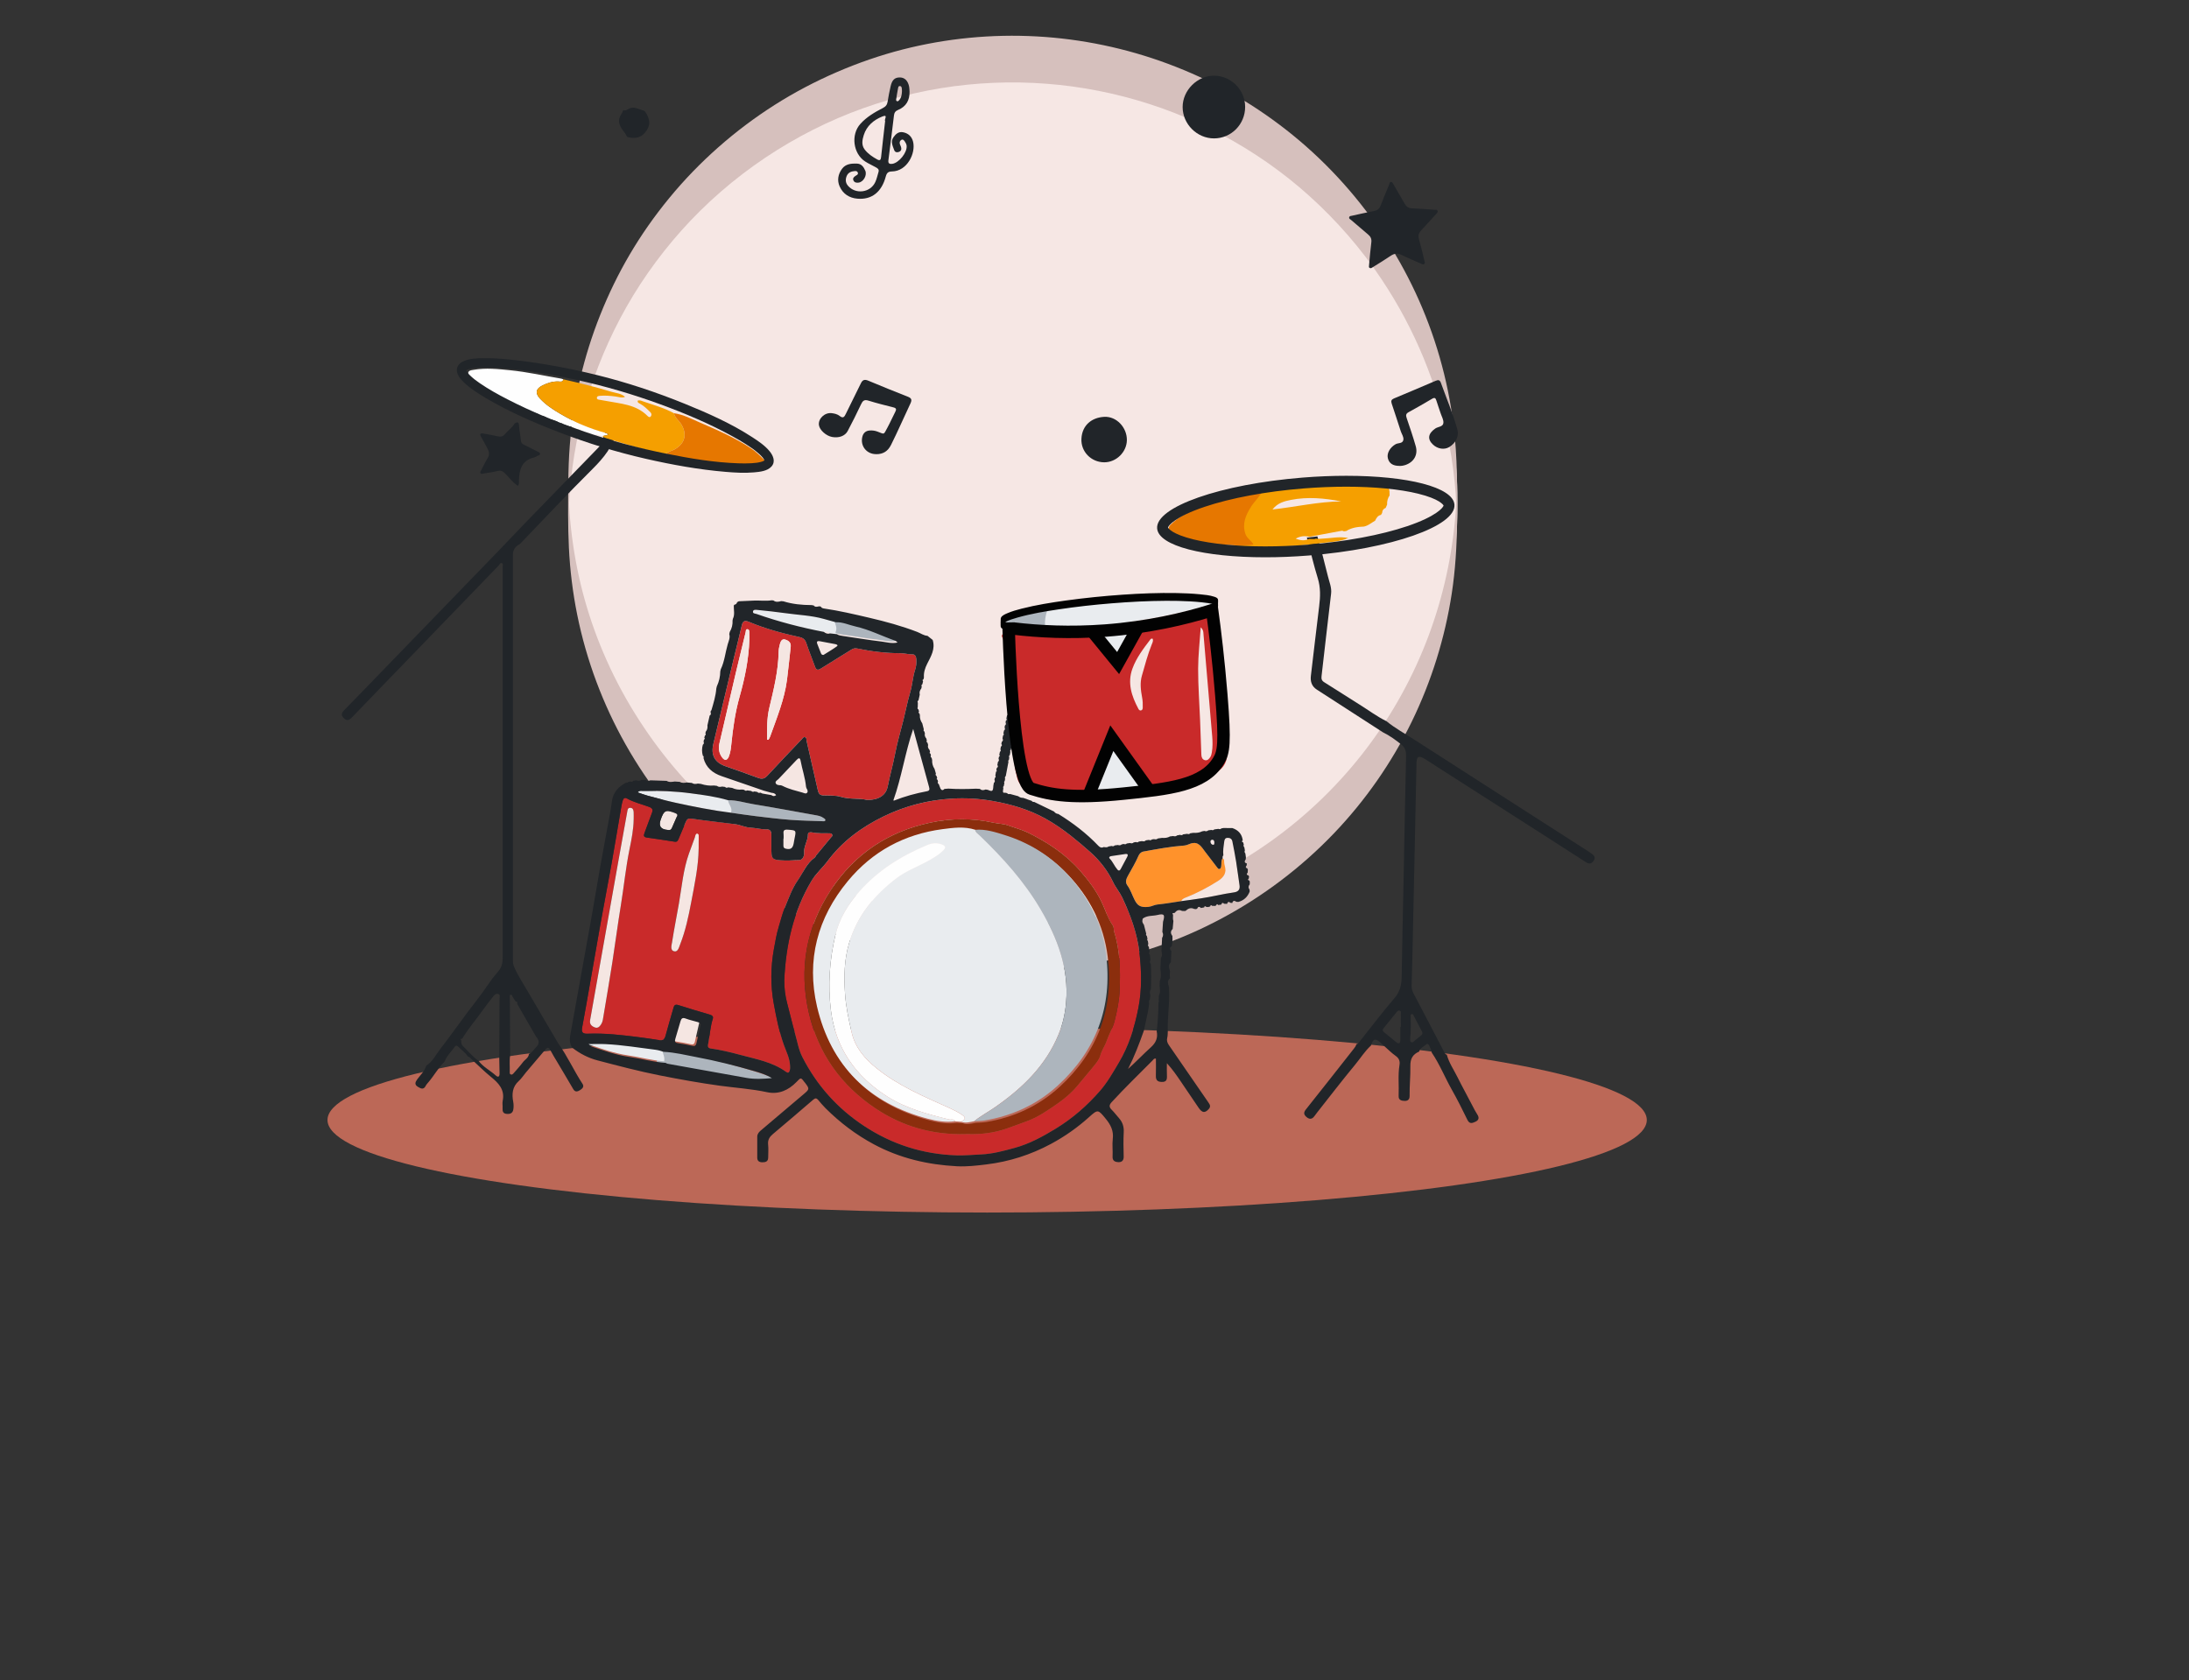 <?xml version="1.0" encoding="UTF-8"?><svg xmlns="http://www.w3.org/2000/svg" viewBox="0 0 1407 1080"><rect x="0" y="0" width="1407" height="1080" fill="#333333" stroke="none"/><defs><style>.ah{fill:#f5e6e2;}.ai{fill:#212529;}.aj{fill:#bc6857;}.ak{fill:#ff922b;}.al{fill:#020202;}.am{fill:#c92a2a;}.an{fill:#d6c0bd;}.ao{fill:#f6e7e4;}.ap{fill:#adb5bd;}.aq{fill:#f59f00;}.ar{fill:none;}.ar,.as{stroke:#020202;stroke-miterlimit:10;stroke-width:8px;}.at,.as{fill:#e9ecef;}.au{fill:#8b2e0d;}.av{fill:#fefefe;}.aw{fill:#e67700;}</style></defs><g id="a"><g id="b"><g><circle class="ao" cx="651.12" cy="323.9" r="285.5"/><path class="ao" d="M888.22,167.36c16.48,24.63,29.19,51.71,37.38,80.2s12.1,57.78,10.73,87.05c-1.33,28.43-6.94,56.66-16.55,83.45s-23.42,52.46-40.68,75.33c-17.78,23.56-39.25,44.27-63.37,61.28-24.3,17.13-51.22,30.49-79.61,39.36-27.34,8.54-55.95,12.88-84.59,12.9-28.29,.02-56.57-4.19-83.64-12.42-27.23-8.28-53.21-20.63-76.79-36.58-24.35-16.46-46.08-36.72-64.25-59.83s-33.31-49.88-43.67-77.92-15.86-55.81-17.26-84.71c-1.39-28.98,2.5-58.35,10.32-86.26s19.44-53.59,34.83-77.5,35.4-46.6,57.91-65.19c23.09-19.07,49.15-34.56,76.99-45.61,26.79-10.64,55.18-17.15,83.92-19.26,28.36-2.09,57,.09,84.72,6.41,27.67,6.31,54.38,16.73,78.98,30.87,25.15,14.45,48.04,32.77,67.65,54.14,9.85,10.73,18.85,22.22,26.98,34.31-.76-1.13,.78-3.84,0-5-16.84-25.04-37.51-47.42-61.29-66.01-22.93-17.92-48.63-32.26-75.9-42.43s-55.51-16.02-84.27-17.62-58.26,1.21-86.41,8.42c-29.11,7.45-56.97,19.56-82.32,35.69s-48.51,36.49-67.72,59.9-33.46,47.93-44.27,75-17.29,55.13-19.56,83.85-.81,56.44,4.77,83.98c5.91,29.22,16.48,57.46,31.14,83.42s34,50.47,56.41,70.92c21.7,19.81,46.49,36.18,73.2,48.42s54.03,19.95,82.52,23.64c28.81,3.74,58.18,3.07,86.78-2.02,29.15-5.19,57.44-14.97,83.58-28.87,26.92-14.32,51.58-32.92,72.67-54.94,20.29-21.19,37.24-45.53,50.11-71.9s21.32-53.76,25.69-82.27,4.57-56.14,1.09-83.86c-3.67-29.3-11.94-57.98-24.43-84.74-6.25-13.4-13.56-26.29-21.78-38.57,.76,1.13-.78,3.83,0,5Z"/></g><path class="an" d="M887.98,179.5c21.48,32.11,36.46,68.37,43.57,106.35,1.95,10.4,3.3,20.9,4.09,31.45l-.04-.54c.21,2.94,.39,5.89,.51,8.83,.06,1.47,.11,2.94,.15,4.42,.02,.71,.02,.84,0,.38,0,.42,.02,.84,.02,1.26-.01-1.29-.02-1.45,0-.45-.03-3.08-.04-6.16-.02-9.25,0-2.1,0-4.2,.02-6.29,.02-1.3,.02-1.45,0-.46-.02,.83-.02,1.09-.03,1.32-.04,1.47-.09,2.94-.15,4.4-.13,3.04-.31,6.07-.53,9.11l.04-.54c-2.05,27.17-7.92,54.01-17.49,79.53s-22.94,49.9-39.47,71.75c-17.06,22.56-37.51,42.51-60.44,59.07s-49.01,30.15-76.2,39.32c-26.19,8.83-53.65,13.8-81.27,14.73-27.14,.91-54.39-2.06-80.69-8.79-26.39-6.75-51.8-17.26-75.22-31.18-24.03-14.28-45.92-32.12-64.75-52.79s-35.58-45.5-47.82-71.56-19.99-52.33-23.99-79.99c-.95-6.59-1.67-13.21-2.16-19.84l.04,.54c-.21-2.94-.39-5.89-.51-8.83-.06-1.47-.11-2.94-.15-4.42-.02-.71-.02-.84,0-.38,0-.42-.02-.84-.02-1.26,.01,1.29,.02,1.45,0,.45,.03,3.08,.04,6.16,.02,9.25,0,2.1,0,4.2-.02,6.29-.02,1.3-.02,1.45,0,.46,.02-.83,.02-1.09,.03-1.32,.04-1.47,.09-2.94,.15-4.4,.13-3.04,.31-6.07,.53-9.11l-.04,.54c1.69-22.46,5.99-44.7,12.85-66.16s16.35-42.3,28.13-61.63,26.55-38.09,43.06-54.36c17.02-16.78,36.15-31.39,56.78-43.46s41.95-21.2,64.48-27.73c21.91-6.35,44.58-10.04,67.37-10.98,22.53-.93,45.16,.81,67.28,5.17,22.12,4.36,43.72,11.33,64.21,20.74s40.3,21.53,58.17,35.72,34.9,31.47,49.14,50.12c3.61,4.72,7.07,9.56,10.38,14.5-.25-.38,.11-4.53,.11-4.39,.04-3.54,.05-7.07,.04-10.61s0-7.07-.04-10.61c-.01-.98,.42-3.62-.11-4.39-16.84-25.04-37.51-47.42-61.29-66.01s-48.63-32.26-75.9-42.43c-27-10.06-55.51-16.02-84.27-17.62-29.01-1.61-58.26,1.21-86.41,8.42s-56.97,19.56-82.32,35.69-48.51,36.49-67.72,59.9-33.46,47.93-44.27,75c-10.68,26.76-17.29,55.13-19.56,83.85-.63,7.95-.89,15.91-.97,23.88-.15,13.91-.29,27.88,.38,41.78,.7,14.55,2.47,29.04,5.36,43.31,5.91,29.22,16.48,57.46,31.14,83.42,14.92,26.41,34,50.47,56.41,70.92,21.7,19.81,46.49,36.18,73.2,48.42,26.12,11.96,54.03,19.95,82.52,23.64,28.81,3.74,58.18,3.07,86.78-2.02,29.15-5.19,57.44-14.97,83.58-28.87,26.92-14.32,51.58-32.92,72.67-54.94,20.29-21.19,37.24-45.53,50.11-71.9,12.64-25.93,21.32-53.76,25.69-82.27,2.3-15.05,3.25-30.2,3.4-45.42,.21-21.17,.33-42.4-2.31-63.44-3.67-29.3-11.94-57.98-24.43-84.74-6.25-13.4-13.56-26.29-21.78-38.57,.26,.38-.11,4.53-.11,4.39-.04,3.54-.05,7.07-.04,10.61s0,7.07,.04,10.61c.01,.99-.42,3.61,.11,4.39Z"/></g><ellipse id="c" class="aj" cx="634.5" cy="720" rx="424" ry="59.5"/><g id="d"><path class="am" d="M495.8,543.19c0,.32,0,.65,0,.97,0,8.62,0,8.55,8.59,9.02,3.1,.17,6.15-.31,9.24-.27,2.31,.03,3.37-2.64,3.22-4.55-.34-4.36,2.53-7.91,2.49-12.14-.01-1.08,1.38-1.36,2.35-1.16,3.83,.8,7.7,.55,11.57,.63,.78,.02,1.55,.2,1.74,1.11,.16,.75-.49,1.11-.9,1.6-3.18,3.82-6.35,7.65-9.5,11.49-.34,.41-.46,1.06-.86,1.34-5.25,3.7-7.46,9.66-10.95,14.66-3.72,5.34-5.84,11.54-8.3,17.47-1.59,3.83-2.61,8.06-3.84,12.08-1.49,4.85-2.33,9.75-3.21,14.66-2.1,11.7-2.25,23.36-.08,35.16,1.67,9.06,3.46,18.07,6.57,26.71,1.56,4.32,3.71,8.37,3.89,13.1,.04,1.09,.12,2.06-.22,3.12-.45,1.41-1.09,1.74-2.33,.84-8.84-6.39-19.42-8.2-29.59-10.95-6.26-1.69-12.59-3.2-19.04-4.11-2.15-.3-1.61-2.1-1.32-3.62,.98-5.17,1.23-10.47,2.87-15.52,.45-1.4-.55-2.15-1.83-2.54-6.8-2.03-13.63-3.97-20.37-6.17-2.48-.81-2.78,.68-3.24,2.27-1.67,5.78-3.36,11.56-4.93,17.36-.67,2.46-1.54,3.27-4.5,2.82-9.64-1.48-19.32-2.75-29.06-3.61-5.6-.49-11.18-.62-16.76-.43-3.11,.1-3.81-1.16-3.35-3.77,.91-5.17,1.9-10.34,2.81-15.51,2.98-16.98,5.9-33.98,8.93-50.96,2.3-12.88,4.82-25.73,7.11-38.61,2.24-12.56,4.31-25.14,6.47-37.71,.2-1.16,.48-2.32,.83-3.44,.42-1.36,1.34-2.01,2.71-1.23,4.44,2.52,9.43,3.62,14.15,5.38,2.32,.86,2.69,1.9,1.82,4.09-1.67,4.19-3.05,8.49-4.7,12.69-.74,1.88-.47,2.7,1.66,2.98,5.95,.8,11.87,1.75,17.8,2.66,1.58,.24,2.02-.83,2.49-1.95,1.5-3.57,3.03-7.13,4.53-10.7,.73-1.74,1.5-2.52,3.85-2.17,9.33,1.41,18.73,2.32,28.09,3.57,3.31,.44,6.29,2.06,9.83,2.22,3.35,.15,6.72,1.18,10.19,1.06,2.15-.07,3.1,1.17,3.08,3.26-.02,2.26,0,4.53,0,6.79Zm-88.5-16.53c0-1.51,.06-3.02-.02-4.52-.07-1.35-.43-2.72-2.06-2.82-1.79-.11-1.86,1.37-2.09,2.67-1.72,9.64-3.49,19.26-5.2,28.9-6.21,34.95-12.38,69.91-18.63,104.85-.47,2.62,.81,3.83,2.86,4.69,2.07,.86,3.28-.48,4.24-1.97,1.07-1.67,1.21-3.67,1.53-5.57,1.92-11.45,3.88-22.9,5.67-34.38,1.89-12.11,3.45-24.27,5.43-36.37,1.98-12.09,3.15-24.31,5.62-36.33,1.3-6.32,2.57-12.66,2.64-19.15Zm41.76,18.83c0-2.59,0-5.17,0-7.76,0-.66-.05-1.49-.71-1.67-1-.27-1.18,.75-1.43,1.4-1.39,3.72-2.75,7.46-4.09,11.21-3.72,10.43-4.61,21.43-6.48,32.23-1.43,8.27-3.09,16.49-4.39,24.78-.31,2.01-1.42,5.26,1.39,5.91,2.4,.55,3.07-2.61,3.82-4.52,3.38-8.65,5.32-17.71,7.04-26.8,2.17-11.51,4.68-22.98,4.84-34.77Z"/><path class="am" d="M557.41,514.27c-4.85-1.33-11.05-.2-17.19-2.09-3.17-.97-7.3-.71-10.99-.84-2.67-.09-3.18-1.7-3.63-3.65-2.4-10.47-4.78-20.94-7.16-31.41-.2-.9,.15-2.13-1.12-2.4-1-.22-1.45,.79-2.02,1.39-7.42,7.8-14.88,15.56-22.16,23.48-1.88,2.04-3.57,2.17-5.97,1.28-6.85-2.56-13.76-4.99-20.67-7.38-7.11-2.45-9.72-7.17-7.95-14.57,4.32-18.06,8.62-36.13,12.95-54.18,1.75-7.3,3.63-14.57,5.31-21.88,.65-2.83,1.9-3.41,4.56-2.28,10.53,4.44,21.53,7.39,32.67,9.84,2.18,.48,3.48,1.55,4.23,3.82,1.68,5.1,3.78,10.07,5.58,15.13,.81,2.28,1.92,2.41,3.84,1.21,6.46-4.07,13.01-8.01,19.47-12.08,1.27-.8,2.35-1.09,3.89-.76,9.23,1.92,18.57,3.01,28.02,3.03,2.48,0,4.85,.8,7.36,.72,1.8-.06,2.4,1.35,2.56,3.09,.21,2.41-.11,4.84-.82,7-1.5,4.62-1.7,9.47-3.07,14.12-1.75,5.94-2.93,12.04-4.41,18.05-1.76,7.14-3.93,14.2-5.29,21.42-1.35,7.13-3.39,14.09-4.78,21.21-1.1,5.65-5.71,8.76-13.2,8.74Zm-75.75-102.98c0-1.51,.05-3.02-.02-4.52-.04-.93,.03-2.2-1.24-2.27-1.2-.07-.96,1.23-1.14,1.98-2.15,8.77-4.31,17.55-6.37,26.34-3.54,15.08-7.06,30.16-10.52,45.26-.73,3.17-.15,6.27,1.8,8.88,1.65,2.21,3.25,1.96,4.28-.57,1.02-2.5,1.35-5.18,1.61-7.87,1.04-10.38,2.48-20.65,5.35-30.76,3.37-11.89,5.83-24.03,6.25-36.47Zm11.43,64.25l.82,.05c.35-.64,.8-1.26,1.04-1.94,4.3-12.05,9.24-23.91,10.91-36.72,.92-7.04,1.54-14.11,2.37-21.16,.33-2.78-1.56-4.02-3.55-4.63-2.17-.67-2.96,1.34-3.42,3.02-.45,1.65-.77,3.38-.8,5.08-.22,12.27-3.19,24.06-6,35.89-1.6,6.74-1.45,13.59-1.38,20.42Z"/><path class="am" d="M504.1,629.93c1.06-22.51,5.82-44.02,17.48-63.62,2.82-4.73,7.08-8.35,10.36-12.75,9.54-12.8,22.05-21.96,36.26-28.84,13.68-6.62,28.1-10.37,43.39-11.3,9-.55,17.83-.02,26.59,1.53,11.7,2.07,23.08,5.4,33.57,11.19,5.78,3.19,11.18,6.92,16.42,11.03,4.31,3.38,8.46,6.93,12.54,10.54,6.15,5.46,11.23,11.93,14.75,19.38,1.66,3.51,4.19,6.38,5.84,9.85,5.37,11.32,9.65,23.06,11.09,35.49,1.38,11.83,1.61,23.89-.68,35.6-2.4,12.26-6.08,24.22-12.6,35.15-3.71,6.24-7.29,12.62-12.02,18.05-8.25,9.48-17.64,17.72-28.5,24.34-8.33,5.08-16.83,9.74-26.19,12.31-7.08,1.94-14.2,3.91-21.69,4.25-5.33,.24-10.66,.78-16,.6-21.57-.72-41.36-7.05-59.38-18.94-17.07-11.26-30.23-25.97-39.55-44.17-2.49-4.86-3.3-10.21-4.79-15.35-1.83-6.29-3.22-12.7-4.95-19.02-1.37-5.02-1.99-10.11-1.93-15.32Zm116.56,99.15c.08,0,1.05-.02,2.02,0,8.17,.22,16.14-.77,23.94-3.4,4.33-1.46,8.56-3.16,12.85-4.66,7.66-2.68,14.16-7.31,20.6-11.78,4.9-3.41,9.57-7.56,13.42-12.38,3.38-4.24,7.02-8.29,10.38-12.54,1.38-1.75,2.83-3.7,3.37-5.79,.89-3.41,3.02-6.18,4.14-9.51,1.42-4.21,3.86-8.05,4.99-12.54,1.65-6.56,3.03-13.17,3.29-19.89,.5-12.66,.35-25.33-3.54-37.6-.42-1.33,.05-2.78-.85-4.05-3.35-4.78-4.94-10.45-7.47-15.64-3.51-7.18-8.26-13.36-13.36-19.28-9.3-10.78-20.98-18.46-33.69-24.72-4.18-2.06-8.66-3.13-12.97-4.72-2.77-1.02-5.91-.98-8.84-1.62-13.75-3.05-27.55-2.99-41.24-.05-27,5.82-48.5,20.17-63.68,43.25-15.91,24.18-20.61,50.71-14.14,78.94,6,26.16,20.65,46.65,42.86,61.48,17.16,11.46,36.26,17.08,57.91,16.52Z"/><path class="au" d="M620.66,729.08c-21.65,.56-40.75-5.06-57.91-16.52-22.21-14.83-36.86-35.32-42.86-61.48-6.48-28.23-1.77-54.77,14.14-78.94,15.18-23.07,36.67-37.43,63.68-43.25,13.69-2.95,27.49-3,41.24,.05,2.93,.65,6.07,.6,8.84,1.62,4.31,1.59,8.8,2.67,12.97,4.72,12.71,6.26,24.39,13.94,33.69,24.72,5.1,5.92,9.85,12.1,13.36,19.28,2.54,5.19,4.12,10.86,7.47,15.64,.89,1.27,.42,2.72,.85,4.05,3.89,12.27,4.04,24.94,3.54,37.6-.26,6.72-1.64,13.32-3.29,19.89-1.13,4.49-3.57,8.33-4.99,12.54-1.13,3.33-3.25,6.1-4.14,9.51-.55,2.09-1.99,4.04-3.37,5.79-3.36,4.26-7,8.3-10.38,12.54-3.85,4.82-8.52,8.98-13.42,12.38-6.44,4.48-12.94,9.1-20.6,11.78-4.29,1.5-8.52,3.2-12.85,4.66-7.81,2.64-15.77,3.62-23.94,3.4-.97-.03-1.94,0-2.02,0Zm-1.9-6.99c2.84,1.14,5.61,.23,8.39-.27,2.24-.16,4.5-.14,6.7-.51,17.85-2.97,33.79-10.31,47.09-22.47,24.6-22.5,35.19-50.53,31.05-83.78-2.57-20.67-11.68-38.32-26.05-53.22-10.94-11.35-24.14-19.32-39.17-24.02-6.11-1.91-12.32-3.93-18.92-3.38-6.99-2.27-14.12-1.3-21.11-.38-24.52,3.25-44.98,14.28-60.78,33.36-19.55,23.62-26.77,50.9-19.83,80.65,8.91,38.18,33.4,62.2,71.34,72.18,5.65,1.49,11.56,2.42,17.52,1.59,1.25,.08,2.51,.16,3.76,.24Z"/></g><g id="e"><path class="ah" d="M449.07,545.49c-.16,11.79-2.67,23.26-4.84,34.77-1.71,9.09-3.65,18.15-7.04,26.8-.75,1.91-1.42,5.07-3.82,4.52-2.81-.65-1.7-3.9-1.39-5.91,1.29-8.29,2.95-16.52,4.39-24.78,1.87-10.8,2.76-21.8,6.48-32.23,1.33-3.75,2.69-7.48,4.09-11.21,.24-.65,.42-1.67,1.43-1.4,.66,.18,.7,1.02,.71,1.67,0,2.59,0,5.17,0,7.76Z"/><path class="ah" d="M766.15,392.58c1.96,1.33,2.08,2.56,2.36,3.66,5.46,21.25,10.93,42.5,16.32,63.78,.84,3.33,1.47,6.73,1.45,10.2,0,.95-.07,1.97-.42,2.84-.56,1.43-1.48,2.88-3.21,2.71-1.64-.16-2.45-1.46-2.78-3.12-1.42-7.17-2.9-14.34-4.39-21.5-2.23-10.74-4.85-21.41-6.63-32.23-1.4-8.44-1.78-17.05-2.69-26.35Z"/><path class="ah" d="M736.84,404.74c.75,1.16,.33,2.41,.05,3.62-1.56,6.82-2.16,13.77-3,20.69-.58,4.84,.81,9.38,2.44,13.83,.74,2.04,1.17,4.12,1.45,6.25,.1,.75,.09,1.57-.77,1.94-.86,.37-1.44-.17-1.91-.78-5.59-7.26-9.75-15.04-7.94-24.64,1.37-7.27,4.84-13.74,8.29-20.18,.24-.45,.63-.88,1.39-.73Z"/><path class="ah" d="M481.66,411.29c-.42,12.43-2.88,24.58-6.25,36.47-2.87,10.11-4.31,20.38-5.35,30.76-.27,2.69-.6,5.37-1.61,7.87-1.03,2.53-2.63,2.78-4.28,.57-1.95-2.61-2.53-5.71-1.8-8.88,3.46-15.1,6.97-30.18,10.52-45.26,2.07-8.79,4.22-17.57,6.37-26.34,.18-.74-.06-2.05,1.14-1.98,1.26,.07,1.19,1.35,1.24,2.27,.07,1.5,.02,3.01,.02,4.52Z"/><path class="ah" d="M493.09,475.54c-.08-6.83-.23-13.68,1.38-20.42,2.81-11.83,5.78-23.62,6-35.89,.03-1.7,.35-3.43,.8-5.08,.45-1.67,1.24-3.69,3.42-3.02,1.99,.61,3.88,1.85,3.55,4.63-.83,7.05-1.45,14.13-2.37,21.16-1.67,12.81-6.62,24.68-10.91,36.72-.24,.68-.69,1.29-1.04,1.94l-.82-.05Z"/><path class="ah" d="M407.3,526.66c-.08,6.49-1.35,12.83-2.64,19.15-2.47,12.02-3.64,24.24-5.62,36.33-1.98,12.1-3.55,24.26-5.43,36.37-1.79,11.47-3.75,22.92-5.67,34.38-.32,1.9-.46,3.9-1.53,5.57-.96,1.49-2.17,2.84-4.24,1.97-2.05-.85-3.33-2.06-2.86-4.69,6.25-34.94,12.42-69.9,18.63-104.85,1.71-9.64,3.48-19.26,5.2-28.9,.23-1.3,.3-2.78,2.09-2.67,1.63,.1,1.99,1.47,2.06,2.82,.08,1.5,.02,3.01,.02,4.52Z"/><path class="ah" d="M819.45,318.25c2.09-4.94,5.91-7.09,9.86-9.03,9.87-4.86,20.5-6.67,31.41-7.46-14.17,4-27.13,10.95-41.28,16.5Z"/><path class="ah" d="M503.66,539.2c0-1.07,.1-2.16-.02-3.22-.24-2.11,.42-2.79,2.68-2.62,5.52,.42,5.52,.29,4.38,5.76-.22,1.05-.35,2.12-.56,3.17-.63,3.17-2.06,4.03-5.18,3.26-1.06-.26-1.39-.91-1.4-1.84-.03-1.5,0-3,0-4.5h.11Z"/><path class="ah" d="M429.26,533.54q-6.75-.44-4.64-6.5c2.19-6.29,3.4-6.81,9.54-4.23,.96,.4,1.48,.84,1.03,1.89-1.11,2.56-2.24,5.11-3.35,7.66-.52,1.21-1.45,1.47-2.57,1.18Z"/><path class="ah" d="M502.98,505.19c-.33-.13-.66-.25-.98-.38-.67-2.03-.34-3.55,2-4.17,.46-.12,1.13-.53,1.21-.9,.73-3.57,3.97-5.2,5.9-7.83,.49-.67,.97-1.19,1.83-.78,.7,.33,1.37,.83,1.36,1.65-.05,3.99,1.77,7.57,2.4,11.41,.13,.8,.44,1.44,1.39,1.46,.08,.31,.16,.62,.24,.93-1.7,1.24-3.49,3.15-4.56-.59-.04-.14-.37-.36-.46-.32-3.21,1.58-5.71-1.25-8.65-1.37-.84-.04-1.48-.12-1.66,.89Z"/><path class="ah" d="M722.91,502.49c-1.83,.15-2.24-.41-1.97-1.7,.91-4.31,1.78-8.63,2.6-12.96,.31-1.65,.92-1.76,2.05-.65,3.67,3.61,7.36,7.21,11.05,10.8,.86,.84,1.32,1.68-.3,2-4.64,.92-9.29,1.74-13.43,2.51Z"/><path class="ah" d="M759.19,579.31c.65-1.56,2.09-1.98,3.5-2.55,7.06-2.85,13.77-6.38,20.2-10.46,3.76-2.39,5.7-5.33,4.29-9.92-.37-1.2-.3-2.54-.43-3.82,.32-.95,.5-1.88-.4-2.65-.36-2.92,.14-5.78,.53-8.66,.19-1.39,.42-2.56,2.16-2.63,1.63-.06,2.76,.69,3.08,2.24,.89,4.41,1.75,8.83,2.46,13.27,.8,4.97,1.4,9.97,2.16,14.95,.44,2.86-.92,4.24-3.57,4.6-7.14,.97-14.14,2.82-21.25,3.85-4.23,.61-8.47,1.27-12.72,1.78Z"/></g><g id="f"><path class="at" d="M469.8,522.45c-11.95-1.49-23.76-3.83-35.51-6.39-6.09-1.33-12.11-2.99-18.14-4.58-2.05-.54-4.04-1.34-6.29-2.1,1.13-1.35,2.38-.91,3.46-.94,10.35-.22,20.69,.18,30.93,1.56,7.96,1.07,15.99,2.12,23.74,4.43,.18,2.77,3.16,4.9,1.82,8.02Z"/><path class="ap" d="M469.8,522.45c1.34-3.11-1.64-5.25-1.82-8.02,5.63-.09,10.97,1.69,16.45,2.59,13.19,2.16,26.34,4.62,39.5,6.98,1.89,.34,3.8,.64,5.41,1.87,.51,.39,1.27,.64,1.16,1.37-.13,.84-.96,.72-1.58,.69-6.97-.27-13.95-.36-20.91-.89-7.46-.57-14.9-1.5-22.33-2.39-5.31-.63-10.59-1.46-15.89-2.2Z"/><path class="at" d="M537.94,407.67c-1.49-.17-2.98-.34-4.47-.51-1.16-.96-2.45-1.39-3.94-.95-14.68-2.82-29.12-6.57-43.23-11.52-.92-.32-2.58-.22-2.29-1.66,.25-1.23,1.8-1.03,2.81-.92,5.97,.62,11.96,1.21,17.9,2.07,8.28,1.19,16.7,1.43,24.81,3.71,2.55,.71,5.1,1.42,7.66,2.13,.86,2.5,2.21,4.94,.76,7.67Z"/><path class="ap" d="M420.57,674c8.32,.42,16.38,2.64,24.52,4.33,14.39,2.98,28.59,6.86,42.65,11.29,4.54,1.43,9.08,3.01,13.26,5.8-6.43,.61-12.77,1.03-19.12-.23-19.49-3.87-39-7.66-58.49-11.5-.46-.09-.87-.45-1.3-.68,.59-3.22-.76-6.05-1.51-9Z"/><path class="at" d="M425.57,675.17c.65,2.33,1.82,4.56,1.31,7.1-7.94-.52-15.61-2.71-23.44-3.84-8.46-1.23-16.44-4.09-24.48-6.77-.58-.19-1.08-.6-1.56-1.47,3.64,0,7.29-.15,10.92,.03,10.73,.52,21.33,2.29,31.97,3.62,1.84,.23,3.56,.75,5.29,1.33Z"/><path class="ah" d="M449.33,657.97c-.99,4.3-1.86,8.08-2.73,11.85-.29,1.25-.96,1.81-2.32,1.53-3.16-.65-6.32-1.33-9.52-1.77-2.07-.29-2.12-1.29-1.63-2.91,1.14-3.7,2.21-7.43,3.28-11.15,.5-1.72,1.24-2.54,3.26-1.77,2.51,.95,5.16,1.52,7.74,2.27,1.22,.35,2.31,.84,1.92,1.95Z"/><path class="ap" d="M536.94,406.67c1.45-2.73,.11-5.17-.76-7.67,4.38-.21,8.34,1.73,12.48,2.66,9.01,2.01,17.31,6.27,26,9.32,.28,.1,.48,.39,1.25,1.05-3.83,.84-7.12-.24-10.31-.62-8.27-.97-16.49-2.38-24.74-3.57-1.38-.2-2.75-.35-3.93-1.17Z"/><path class="at" d="M626.15,720.82c-2.78,.5-5.55,1.41-8.39,.27,3.07-1.86,3.18-2.76,.1-4.77-2.42-1.58-5.04-2.89-7.68-4.08-16.29-7.31-32.79-14.24-46.85-25.61-7.51-6.07-13.68-13.2-15.91-22.88-1.9-8.26-3.72-16.53-4.28-25.07-.72-10.93-.52-21.72,2.59-32.28,5.19-17.64,16.19-31.04,30.65-41.99,5.84-4.42,12.63-6.9,18.94-10.34,3.79-2.06,7.57-4.14,10.7-7.15,2.17-2.09,1.89-3.1-.79-4.11-3.21-1.2-6.23-.84-9.36,.47-16.6,6.95-31.58,16.26-43.56,29.88-7.18,8.17-12.89,17.34-15.38,28.02-3.7,15.9-4.89,31.97-2.85,48.32,3.05,24.42,15.94,42.41,36.09,55.32,12.05,7.72,25.95,11.38,39.78,14.81,1.35,.34,3.12-.6,4.05,1.19-5.96,.83-11.88-.1-17.52-1.59-37.94-9.98-62.43-34.01-71.34-72.18-6.94-29.75,.28-57.03,19.83-80.65,15.79-19.08,36.26-30.11,60.78-33.36,6.98-.92,14.12-1.89,21.11,.38,.15,1.85,1.75,2.65,2.87,3.72,14.91,14.36,28.71,29.61,39.21,47.6,10.79,18.48,18.2,37.82,16.29,59.8-.61,7.04-2.12,13.83-4.75,20.27-8.24,20.23-23.27,34.7-40.82,46.91-4.45,3.1-9.28,5.63-13.5,9.08Z"/><path class="ap" d="M626.15,720.82c4.21-3.45,9.05-5.98,13.5-9.08,17.55-12.21,32.57-26.68,40.82-46.91,2.62-6.44,4.13-13.23,4.75-20.27,1.92-21.98-5.49-41.32-16.29-59.8-10.5-17.99-24.3-33.24-39.21-47.6-1.12-1.08-2.71-1.87-2.87-3.72,6.6-.55,12.81,1.47,18.92,3.38,15.03,4.7,28.23,12.67,39.17,24.02,14.36,14.9,23.47,32.55,26.05,53.22,4.14,33.25-6.46,61.28-31.05,83.78-13.29,12.16-29.24,19.5-47.09,22.47-2.2,.37-4.47,.35-6.7,.51Z"/><path class="av" d="M614,720.85c-.93-1.79-2.69-.86-4.05-1.19-13.83-3.43-27.72-7.09-39.78-14.81-20.15-12.92-33.04-30.9-36.09-55.32-2.04-16.35-.86-32.42,2.85-48.32,2.49-10.68,8.19-19.85,15.38-28.02,11.98-13.62,26.97-22.93,43.56-29.88,3.13-1.31,6.15-1.68,9.36-.47,2.68,1,2.96,2.02,.79,4.11-3.13,3.01-6.91,5.09-10.7,7.15-6.32,3.43-13.11,5.92-18.94,10.34-14.46,10.95-25.46,24.35-30.65,41.99-3.11,10.56-3.31,21.35-2.59,32.28,.56,8.54,2.38,16.81,4.28,25.07,2.23,9.68,8.4,16.81,15.91,22.88,14.06,11.37,30.56,18.29,46.85,25.61,2.64,1.19,5.26,2.5,7.68,4.08,3.08,2.01,2.96,2.91-.1,4.77-1.25-.08-2.51-.16-3.76-.24Z"/></g><path id="g" class="ak" d="M759.19,579.31c-5.07,.75-10.12,1.65-15.21,2.16-2.07,.21-3.74,1.33-5.84,1.52-4.56,.41-6.68-.28-8.8-4.4-1.61-3.13-2.61-6.56-4.73-9.46-1.61-2.2-.54-4.43,.53-6.35,2.32-4.18,4.77-8.27,6.68-12.67,.52-1.2,1.59-2.41,3.08-2.68,8.74-1.6,17.48-3.23,26.36-3.88,1.61-.12,2.82-.9,4.23-1.32,4.9-1.47,6.78,2.24,9.08,5.24,2.6,3.39,5.18,6.81,7.8,10.19,.38,.49,.78,1.17,1.53,.96,.85-.25,.95-1.12,1.07-1.84,.28-1.67-.23-3.48,.89-5.01,.29,.26,.59,.52,.88,.78,.13,1.28,.06,2.62,.44,3.82,1.42,4.59-.53,7.53-4.29,9.92-6.43,4.08-13.14,7.62-20.2,10.46-1.41,.57-2.85,.99-3.5,2.55Z"/></g><g id="h"><path id="i" class="ai" d="M332.88,312.31c-3.32-2.06-5.53-5.3-8.26-7.98-1.47-1.44-2.7-2.08-4.8-1.55-3.02,.76-6.13,1.12-9.2,1.67-.63,.11-1.31,.42-1.78-.23-.47-.65,.08-1.22,.37-1.77,1.4-2.67,2.67-5.42,4.25-7.97,1.33-2.15,1-4.05-.09-6.06-1.39-2.55-2.72-5.14-4.19-7.64-1.13-1.92-.27-2.36,1.44-2.08,3.18,.53,6.35,1.14,9.51,1.82,1.74,.37,3.14,.11,4.32-1.33,1.98-2.4,4.7-4.12,6.28-6.88,1.85-1.26,2.77-1.15,2.91,1.46,.18,3.2,.88,6.36,1.2,9.55,.14,1.4,.87,2.07,2.01,2.63,2.9,1.41,5.78,2.87,8.65,4.34,.64,.33,1.55,.48,1.6,1.41,.06,1.03-.92,1.02-1.56,1.32-.77,.38-1.52,.89-2.34,1.09-7.93,1.89-9.45,7.9-9.65,14.81-.03,1.15,.21,2.4-.68,3.39Z"/></g><g id="j"><path id="k" class="ai" d="M563.2,291.96c-6.08,.05-10.34-5.15-8.95-11.05,.56-2.41,2.08-3.96,4.72-4.16,1.75-.13,3.44,.1,5.08,.72,4.68,1.75,3.71,2.29,6.39-2.64,1.79-3.3,3.28-6.77,5.02-10.11,.79-1.51,.69-2.33-1.1-2.8-5.41-1.39-10.85-2.7-16.16-4.37-2.78-.88-3.75,.18-4.82,2.49-2.68,5.75-5.56,11.41-8.51,17.03-1.71,3.25-5.73,4.66-10.07,3.84-3.85-.73-7.95-4.42-8.42-7.59-.61-4.15,3.72-8.27,8.19-7.72,1.83,.22,3.68,.65,5.13,1.8,2.15,1.71,2.97,.74,3.95-1.31,3.14-6.6,6.55-13.08,9.69-19.68,1.16-2.44,2.58-2.6,4.85-1.65,8.34,3.48,16.71,6.91,25.14,10.19,2.47,.96,3.05,1.91,1.84,4.47-4.19,8.85-8.07,17.85-12.46,26.62-2.03,4.06-5.09,5.95-9.49,5.94Z"/></g><g id="l"><path id="m" class="ai" d="M879.96,170.61c.49-5.12,.84-9.95,1.47-14.75,.29-2.2-.39-3.71-2-5.06-3.71-3.11-7.37-6.27-11.04-9.42-.54-.46-1.46-.77-1.18-1.72,.26-.89,1.14-.83,1.87-.99,4.63-1,9.23-2.11,13.88-2.96,2.26-.41,3.63-1.4,4.45-3.58,1.71-4.52,3.64-8.97,5.46-13.45,.27-.67,.21-1.65,1.18-1.71,.88-.06,1.2,.8,1.56,1.43,2.43,4.18,4.88,8.36,7.25,12.58,1.03,1.84,2.38,2.83,4.59,2.93,4.84,.2,9.66,.6,14.49,.94,.71,.05,1.63-.28,2.03,.58,.45,.97-.33,1.57-.91,2.2-3.2,3.49-6.36,7.01-9.59,10.47-1.52,1.63-2.1,3.29-1.45,5.55,1.3,4.55,2.36,9.16,3.49,13.75,.19,.79,.69,1.75-.19,2.38-.71,.51-1.43-.07-2.11-.37-4.13-1.84-8.33-3.53-12.36-5.55-2.69-1.35-4.83-.88-7.17,.72-3.64,2.48-7.42,4.75-11.16,7.09-.62,.39-1.27,.98-2.06,.62-.9-.41-.45-1.31-.49-1.7Z"/></g><g id="n"><path id="o" class="ai" d="M899.53,299.51c-4.27,.01-6.7-1.66-7.49-5.01-.75-3.19,1.49-6.96,5.01-8.94,1.69-.95,4.56-.26,4.98-2.81,.31-1.88-1.05-3.67-1.66-5.5-1.97-5.92-3.82-11.89-5.84-17.79-.58-1.7-.19-2.62,1.41-3.29,8.93-3.75,17.87-7.49,26.77-11.33,1.78-.77,2.76-.6,3.45,1.3,3.61,10.03,7.8,19.85,10.62,30.15,1.12,4.1-1.09,8.61-5.29,11.12-3.14,1.88-7.45,1.22-10.42-1.59-3.75-3.54-3.18-7.1,1.47-10.34,1.78-1.24,5.01-1.02,5.22-3.65,.16-1.99-1.11-4.09-1.78-6.14-.9-2.75-1.89-5.47-2.75-8.23-.5-1.6-1.1-2.08-2.74-1.1-4.99,2.97-10.05,5.85-15.15,8.65-1.72,.94-1.78,2.03-1.2,3.71,2.04,6.01,4.1,12.02,5.84,18.12,1.56,5.46-1.16,10.18-6.52,12.04-1.34,.46-2.71,.7-3.92,.63Z"/></g><g id="p"><path class="ai" d="M584.62,58.95c.1,5.54-2.19,9.58-7.4,11.73-1.68,.69-2.42,1.76-2.63,3.61-1.11,9.61-2.35,19.2-3.57,28.79-.25,2,.75,2.5,2.49,2.25,4.3-.62,9.67-7.28,9.24-11.61-.09-.91-.55-1.88-1.09-2.64-.51-.73-1.21-1.82-2.33-1.14-.99,.59-1.31,1.67-.88,2.84,.22,.61,.55,1.18,.72,1.8,.41,1.44,.05,2.56-1.47,3.11-1.35,.49-2.54,.03-2.95-1.2-.91-2.67-2.52-5.34-.47-8.26,1.54-2.19,3.39-3.76,6.18-3.21,3.34,.66,5.6,2.72,6.43,6.08,1.82,7.36-3.74,18.96-13.59,19.12-2.34,.04-3.32,.87-3.94,3.2-2.7,10.11-9.07,15.08-18.25,14.3-5.2-.44-9.27-3.04-11.41-7.85-1.75-3.92-1.02-7.88,1.49-11.31,2.37-3.24,6.01-3.51,9.63-3.39,2.9,.09,4.31,2.17,5.34,4.54,1.28,2.95-1.15,7.27-4.29,7.69-1.37,.18-2.67-.01-3.31-1.4-.64-1.37,.27-2.23,1.3-2.92,.79-.53,1.96-.91,1.5-2.12-.49-1.31-1.77-1-2.81-.87-2.07,.26-3.66,1.26-4.42,3.29-.82,2.18-.64,4.24,.93,6.05,4.94,5.71,14.45,4.44,17.57-2.44,.93-2.04,1.39-4.3,2.05-6.46,.58-1.86-.86-2.48-2.06-3.16-2.15-1.23-4.45-2.21-6.52-3.56-7.8-5.07-9.31-17.3-3.05-24.21,4.05-4.47,9.17-7.47,14.45-10.17,1.85-.94,2.74-2.13,3.04-4.13,.51-3.29,1.18-6.57,1.91-9.82,.94-4.2,2.74-5.8,6.16-5.69,2.94,.09,5.02,2.19,5.75,5.96,.2,1.05,.18,2.14,.26,3.21Zm-15.67,18.84c-.86-.75,2.27-4.55-1.85-2.89-5.51,2.22-10.04,5.98-11.91,11.96-.96,3.08-1.61,6.38,.61,9.28,2.13,2.78,5.02,4.69,8.05,6.37,1.62,.9,2.28,.41,2.47-1.43,.81-7.7,1.72-15.39,2.62-23.3Zm10.8-19.24c-.02-.33,0-.87-.07-1.4-.09-.74-.16-1.64-1.05-1.8-1.26-.23-1.3,.93-1.45,1.69-.44,2.2-.78,4.43-1.13,6.65-.08,.5-.17,1.12,.49,1.36,.6,.21,1.02-.21,1.37-.6,1.45-1.62,1.77-3.62,1.84-5.9Z"/></g><g id="q"><path id="r" class="ai" d="M800.33,68.69c0,11.22-8.9,20.25-19.97,20.28-10.94,.03-20.19-9.19-20.21-20.13-.02-10.8,9.47-20.26,20.26-20.19,10.88,.06,19.93,9.17,19.92,20.04Z"/></g><g id="s"><path id="t" class="ai" d="M414.41,71.39c3.74,5.35,3.9,9.21,.39,13.63-3.15,3.96-7.32,4.24-11.84,2.95l.03-.09c-.52-.91-.91-1.93-1.57-2.72-3.09-3.74-5.16-7.56-1.75-12.23,.36-.49,.47-1.17,.69-1.76,.14-.13,.29-.24,.46-.34,1.56,.63,2.61-.67,3.81-1.15,3.25-1.29,5.9,.56,8.77,1.33l1.01,.37Z"/></g><g id="u"><path id="v" class="ai" d="M724.31,282.95c-.1,7.7-6.87,14.31-14.6,14.25-8.33-.06-15.04-6.8-14.61-15.16,.45-8.84,6.79-13.66,14.67-14.07,7.92-.41,14.65,6.91,14.54,14.98Z"/></g><g id="w"><path class="ai" d="M334.23,349.68c15.47-16.06,30.7-32.37,46.52-48.09,7.25-7.2,13.4-14.69,15.71-24.71-2.06-1.07-4.08-2.19-6.08-3.34-1.25,3.66-2.46,7.33-3.73,10.99-.31,.9-.73,1.86-1.37,2.52-15.94,16.47-31.92,32.9-47.89,49.34-5.57,5.84-11.12,11.7-16.73,17.5-25.25,26.11-50.52,52.21-75.79,78.31-7.87,8.13-15.72,16.29-23.65,24.37-1.64,1.67-2.17,3.09-.4,4.95,1.97,2.08,3.52,1.64,5.39-.31,11.68-12.19,23.46-24.3,35.19-36.44,19.69-20.39,39.37-40.8,59.09-61.17,.61-.63,1.01-2.05,2.15-1.54,1.04,.46,.47,1.74,.47,2.65,.02,83.02,.01,166.05,.01,249.07,0,3.9,.09,7.42-3.02,10.89-4.98,5.55-8.78,12.14-13.42,18.02-8.27,10.47-15.78,21.5-23.95,32.03-2.76,3.56-4.72,7.87-8.77,10.37-1.02,3.52-3.71,5.96-5.79,8.78-1.36,1.85-1.83,3.46,.41,4.79,1.76,1.05,3.66,2.2,5.06-.63,.42-.85,1.11-1.57,1.73-2.3,3.65-4.3,6.39-9.31,10.42-13.32,1.37-3.69,4.33-6.3,6.47-9.46,.57-.84,1.39-1.01,2.16-.18,2.03,2.19,4.7,3.74,6.26,6.38,1.39,.28,2.06,1.5,2.99,2.35,3.9,3.53,7.6,7.3,11.68,10.61,5.02,4.08,9.26,8.29,7.76,15.58-.32,1.55,.05,3.23-.07,4.83-.14,2.02,.4,3.38,2.66,3.56,2.19,.18,3.84-.39,4.24-2.86,.26-1.61,.25-3.19-.05-4.8-.95-5.06-.64-9.73,3.58-13.51,1.74-1.55,3.01-3.62,4.54-5.42,4.15-4.91,8.34-9.8,12.48-14.72,1.35-1.6,2.28-1.57,3.29,.4,1.32,2.57,2.88,5.03,4.36,7.52,3.44,5.82,6.93,11.62,10.32,17.47,1.25,2.16,2.89,1.57,4.36,.64,1.35-.85,2.84-2.12,1.64-3.96-5.57-8.51-9.72-17.87-15.67-26.14-6.48-11.04-13.01-22.06-19.43-33.14-2.99-5.17-6.32-10.16-8.77-15.65-.64-1.44-.92-2.81-.92-4.34,.01-86.98,.01-173.97,0-260.95,0-3.34,1.71-5.46,4.53-6.91Zm-13.14,292.37c-.03,12.57-.13,25.13-.2,37.7,.07,3.43,.13,6.87,.2,10.3,.04,1.99-.76,2.83-2.43,1.33-3.63-3.27-8.17-5.46-11.13-9.5-3.86-2.58-6.68-6.26-9.99-9.43-1.1-1.05-1.11-2.23-1.05-3.52-.82-.95-.15-1.13,.64-1.25,3.88-6.52,8.91-12.2,13.25-18.39,2.08-2.97,4.36-5.79,6.58-8.66,.81-1.04,1.8-2.1,3.23-1.65,1.56,.49,.91,2.01,.9,3.08Zm7.16-2.58c.67-.02,1.04,.45,1.11,1.13,.68,1.06,1.36,2.12,2.04,3.17,.94,.09,1.34,.54,.96,1.48,4.05,7.03,8.09,14.06,12.14,21.08,2.36,2.62,2.32,4.94-.13,7.09-1.43,1.41-2.38,3.32-4.39,4.11-.2,2.56-2.55,3.58-3.87,5.33-1.86,2.47-3.95,4.76-5.98,7.1-.48,.55-1.08,1.14-1.93,.73-.73-.35-.58-1.09-.56-1.7,.14-3.52-.34-7.07,.27-10.58-.06-11.12-.12-22.24-.18-33.36,0-1.5-.03-2.99-.05-4.49-.07-.51-.09-1.08,.59-1.09Z"/><path class="ai" d="M803.27,568.66c.01-.64,.02-1.29,.03-1.93-.1-.21-.21-.43-.31-.64-.83-.25-1.15-.63-.33-1.3,.06-.45,.12-.9,.17-1.34l-.32-.63c-1.33-.3-1.4-.96-.54-1.89,.03-.64,.06-1.28,.1-1.93-.11-.24-.23-.48-.35-.73-1.23-.39-1.16-1.07-.43-1.9,.06-.44,.11-.89,.17-1.33h-.25c-1.6-.56-1.24-1.52-.52-2.55,.05-.43,.09-.87,.14-1.3-.12-.86-.25-1.73-.37-2.59-.59-.56-.58-1.21-.3-1.91-.12-.66-.23-1.33-.35-1.99-.58-.53-.6-1.18-.36-1.87-.15-.46-.3-.92-.45-1.38-.81-.26-1.1-.61-.2-1.16-.5-4.07-2.83-6.63-6.64-7.94-1.91-.02-3.82-.04-5.74-.05-.46,.08-.92,.17-1.37,.25-.56,.6-1.21,.59-1.91,.3-.88,.12-1.77,.24-2.65,.35-.54,.58-1.17,.61-1.86,.34-.66,.08-1.33,.17-1.99,.25-.74,.69-1.59,.72-2.49,.38-.47,.09-.95,.17-1.43,.26-1.83,.92-3.78,1.11-5.78,.97-.64,.1-1.29,.2-1.94,.3-.54,.64-1.19,.64-1.9,.33-.88,.12-1.76,.24-2.65,.36-.56,.61-1.2,.65-1.91,.3-.65,.12-1.31,.24-1.96,.36-.75,.76-1.64,.63-2.55,.42-.66,.08-1.31,.16-1.97,.24-1.61,.92-3.36,1.09-5.16,.94-.88,.12-1.77,.24-2.65,.37-.74,.68-1.59,.68-2.48,.43-.45,.07-.91,.13-1.36,.2-.57,.61-1.23,.61-1.94,.3-.65,.09-1.3,.19-1.94,.28-.72,.77-1.6,.74-2.52,.49-.67,.1-1.34,.2-2.01,.3-.55,.59-1.19,.6-1.88,.3-.46,.08-.93,.16-1.39,.24-.73,.75-1.59,.65-2.48,.4-.67,.1-1.33,.19-2,.29-.56,.59-1.21,.65-1.93,.32-.45,.09-.89,.18-1.34,.27-.74,.75-1.62,.62-2.51,.39-.67,.09-1.34,.18-2.01,.27-.54,.62-1.19,.66-1.89,.34-.66,.11-1.33,.22-1.99,.33-.98,.77-2.07,.53-3.16,.36-1.36,.7-2.38,.31-3.42-.78-7.62-8.01-16.34-14.67-25.73-20.46-1.15-.11-2.08-.62-2.75-1.57-4.27-2.07-8.54-4.14-12.81-6.2-.7,.16-1.2-.13-1.59-.68-.83-.28-1.66-.57-2.49-.85-.22-.1-.45-.19-.67-.28-.77-.26-1.55-.53-2.32-.79-1.21,.06-2.25-.36-3.2-1.08-1.75-.48-3.51-.95-5.26-1.43-.73,.2-1.39,.16-1.85-.54-.44-.09-.88-.18-1.32-.27-.85,.21-1.41,.04-1.36-.99,.08-.67,.17-1.33,.25-2-.23-.5-.19-.93,.3-1.26,.12-.67,.25-1.33,.37-2-.27-.47-.22-.89,.22-1.24l.26-1.39c-.2-.69-.21-1.34,.43-1.83,.57-3.04,1.14-6.08,1.71-9.12-.25-.49-.21-.92,.28-1.24l.25-1.41c-.26-.69-.23-1.31,.37-1.82,.11-.67,.23-1.34,.34-2.01-.23-.5-.21-.93,.29-1.26,.14-.65,.28-1.29,.42-1.94-.3-.5-.24-.94,.23-1.3,.14-.85,.28-1.7,.42-2.55-.25-.51-.23-.97,.25-1.34,.09-.46,.18-.91,.27-1.37-.25-1.1-.1-2.09,.8-3.05,.04,.02,.07,.05,.1,.07-.51-3.71-1.28-7.38-1.76-11.09-.9,.11-1.8,0-2.57-.38-.05,.35-.23,.67-.64,.94-.13,.68-.27,1.35-.41,2.03,.54,.5,.38,.86-.24,1.12-.09,.4-.17,.8-.26,1.2,.32,.77,.4,1.49-.41,2.03-.07,.39-.14,.79-.21,1.18,.29,.77,.43,1.51-.39,2.07-.12,.57-.24,1.14-.36,1.71,.34,.57,.37,1.1-.25,1.52-.11,.59-.23,1.19-.34,1.78,.35,.82,.49,1.61-.42,2.19-.11,.46-.21,.93-.32,1.39,.56,.69,.47,1.28-.3,1.74-.1,.6-.21,1.19-.31,1.79,.37,.61,.33,1.14-.32,1.53-.14,.68-.27,1.36-.41,2.04,.54,.47,.4,.82-.19,1.09-.09,.43-.18,.85-.27,1.28,.33,.77,.42,1.5-.39,2.06-.13,.68-.26,1.36-.38,2.05,.57,.74,.47,1.36-.35,1.84-.1,.46-.21,.93-.31,1.4,.53,.47,.36,.81-.21,1.06-.14,.83-.29,1.66-.43,2.5,.34,.55,.35,1.03-.27,1.4-.1,.4-.19,.8-.29,1.2,.32,.76,.43,1.49-.38,2.04-.11,.62-.22,1.23-.33,1.85-.17,3.62-.62,3.96-3.56,2.65-.47-.08-.94-.16-1.41-.23-1.3,.54-2.55,.7-3.68-.38-.83-.04-1.67-.09-2.5-.13-5.92,.27-11.83,.34-17.75-.05-.84,.07-1.68,.14-2.52,.2-.92,.99-1.78,1.06-2.56-.17-.37-.99-.74-1.97-1.12-2.96-.7-.35-.81-.88-.47-1.55-.09-.39-.18-.78-.28-1.17-.59-.25-.79-.59-.25-1.1-.14-.46-.27-.91-.41-1.37-.66-.38-.73-.91-.42-1.55-.29-1-.58-1.99-.87-2.99-1.15-1.74-1.69-3.65-1.55-5.74-.11-.46-.22-.92-.32-1.38-.67-.36-.79-.88-.45-1.53-.09-.38-.18-.76-.27-1.14-.61-.26-.8-.61-.27-1.14-.13-.45-.26-.9-.39-1.34-.86-.89-1.24-1.92-.88-3.15-.14-.48-.28-.95-.42-1.43-.62-.32-.71-.81-.42-1.4-.1-.42-.2-.85-.3-1.28-.85-.97-1.24-2.07-.94-3.36-.11-.39-.23-.78-.34-1.17-.58-.33-.62-.8-.35-1.35-.33-1.28-.65-2.56-.98-3.85-1.07-1.6-1.7-3.33-1.54-5.29-.1-.38-.19-.76-.29-1.14-.61-.25-.81-.6-.26-1.12-.11-.46-.23-.92-.34-1.37-.67-.35-.77-.88-.49-1.52,.02-.93,.05-1.87,.07-2.8-.34-.65-.26-1.2,.41-1.6,.27-1.22,.55-2.44,.82-3.66-.4-1.51,.09-2.8,1-3.98,.09-.39,.17-.77,.26-1.16-.31-.64-.21-1.16,.41-1.55,.15-.65,.3-1.3,.46-1.96-.54-.51-.41-.88,.23-1.16,.1-.38,.21-.77,.31-1.16-.22-3.15,.65-5.99,2.07-8.8,2.44-4.81,5.38-9.57,3.56-15.39-1.11-.88-2.23-1.77-3.35-2.65-2.45-.14-4.37-1.65-6.55-2.49-10.06-3.87-20.44-6.69-30.92-9.13-9.61-2.24-19.22-4.51-29-5.93-.84-.12-1.7-.38-2.13-1.27-.35-.05-.7-.1-1.05-.15-1.25,.27-2.52,.73-3.52-.57-.47-.07-.93-.14-1.4-.21-6.1-.03-12.13-.59-17.99-2.41-.48-.05-.96-.1-1.45-.15-1.72,.48-3.43,.82-5.01-.42-.37-.03-.74-.06-1.12-.1-3.73,.6-7.49,.04-11.23,.18-3.3,.12-6.6,.29-9.89,.44-.36,.2-.72,.4-1.09,.61-.23,.95-.83,1.5-1.81,1.63-.11,.19-.22,.37-.33,.56-.07,2.84,.78,5.74-.58,8.49-.07,.35-.14,.71-.21,1.06,.15,2.65-.46,5.12-1.82,7.4-.1,.47-.19,.94-.29,1.41,.7,2.29-.39,4.41-.98,6.43-1.57,5.36-2.03,11.04-4.49,16.15-.1,.45-.2,.89-.31,1.34-.04,3.37-.8,6.58-2.22,9.63-.11,.46-.22,.93-.33,1.4-.38,4.81-1.8,9.38-3.15,13.97-.47,.29-.54,.76-.55,1.26,.3,.85,.37,1.63-.57,2.14-.48,2.09-.96,4.17-1.44,6.26,.15,1.47-.02,2.86-1.04,4.02-.09,.36-.18,.71-.27,1.07,.34,.64,.3,1.19-.36,1.6-.11,.45-.23,.91-.34,1.36,.5,.46,.41,.83-.18,1.1-.1,.43-.2,.85-.3,1.28,.27,.78,.37,1.52-.46,2.05-.68,2.36-.69,4.71,0,7.07,.62,.35,.69,.86,.4,1.46,1.62,6.18,5.87,9.7,11.7,11.69,9.01,3.08,18.02,6.2,27.02,9.3,1.7,.47,3.41,.94,5.11,1.42,1.09,.05,2.1,.29,2.89,1.47-1.07,.83-2.05,.81-3.07-.02-1.93-.33-3.85-.67-5.78-1-.43-.19-.86-.38-1.29-.58-.76,.28-1.44,.24-1.98-.44-.62-.11-1.23-.22-1.85-.33-.75,.36-1.44,.33-2.04-.31-.84-.12-1.69-.24-2.53-.36-.73,.33-1.42,.4-1.96-.34-.44-.07-.87-.15-1.31-.22-2.26,.25-4.42-.05-6.48-1.04-.84-.12-1.69-.24-2.53-.36-.74,.38-1.42,.4-2.02-.27l-1.88-.24c-1.15,.26-2.29,.43-3.29-.44-.63-.08-1.27-.16-1.9-.23-2.89,.26-5.7-.13-8.45-1.03-.64-.07-1.28-.15-1.92-.22-1.35,.31-2.68,.45-3.91-.41-1.07-.1-2.14-.2-3.21-.3-1.56,.3-3.11,.49-4.57-.39-1.06-.07-2.12-.15-3.19-.22-1.77,.23-3.55,.65-5.21-.42-3.48-.12-6.97-.23-10.45-.35-1.08,.49-2.13,.5-3.12-.24-.91,0-1.81-.01-2.72-.02-1.03,.8-2.13,.64-3.24,.23-.64,.11-1.29,.21-1.93,.32-.51,.78-1.21,.73-1.96,.46-.42,.09-.84,.18-1.26,.27-.32,.51-.76,.63-1.3,.42-5.03,2.62-8.53,6.34-9.23,12.27-.36,3.09-.96,6.15-1.52,9.22-1.94,10.66-3.91,21.32-5.86,31.98-1.88,10.9-3.71,21.8-5.65,32.69-4.56,25.49-9.19,50.96-13.76,76.45-.48,2.7-.29,5.35,1.23,7.77,4.89,3.83,10.42,6.69,16.3,8.22,13.28,3.47,26.56,6.99,40.05,9.66,12.83,2.54,25.7,4.85,38.65,6.63,10.09,1.38,20.27,2,30.26,4.15,7.52,1.62,13.76-1.24,18.92-6.51,2.94-3,2.74-3.19,5.35,.27,.06,.09,.15,.16,.22,.24,2.91,3.82,2.84,4.11-.82,7.19-9.28,7.82-18.55,15.65-27.77,23.53-1.13,.96-2.15,2.2-2.16,3.83-.04,4.53-.04,9.06,0,13.59,.02,2.22,1.37,2.93,3.4,2.93,2.13,0,3.62-.62,3.63-3.05,.01-2.8,.25-5.63-.05-8.4-.31-2.95,.91-4.87,3.02-6.65,8.7-7.34,17.38-14.71,25.99-22.16,1.34-1.16,2.14-1.03,3.17,.18,1.53,1.8,3.04,3.64,4.71,5.3,9.27,9.23,19.54,17.04,31.14,23.25,16.74,8.96,34.63,13.11,53.39,14.08,6.35,.33,12.65-.42,18.95-1.19,14.68-1.79,28.49-6.22,41.49-13.21,8.84-4.76,16.98-10.48,24.46-17.22,5.71-5.15,5.8-4.89,10.76,1.17,3.1,3.78,5.09,7.68,4.46,12.82-.45,3.72,.09,7.55-.13,11.31-.17,2.93,1.64,3.58,3.76,3.67,2.29,.09,3.45-1.15,3.38-3.65-.13-5.17-.25-10.36,.03-15.52,.2-3.58-.73-6.52-3.07-9.14-1.58-1.76-2.98-3.69-4.66-5.35-1.75-1.73-1.75-3.03-.04-4.89,8.46-9.21,17.45-17.9,26.25-26.77,.55-.56,.94-1.52,2.21-1.21,0,3.63,.08,7.29-.03,10.94-.08,2.67,.84,3.93,3.69,4.03,3.15,.12,3.54-1.52,3.42-4.03-.13-2.67-.03-5.35-.03-8.02,3.6,3.94,6.34,7.91,9.04,11.9,3.8,5.6,7.56,11.23,11.39,16.81,2.26,3.29,4.02,3.44,6.41,.84,1.27-1.39,1.1-2.5,.07-3.98-8.57-12.36-17.05-24.78-25.6-37.16-1.04-1.51-1.56-2.97-1.07-4.83,.32-1.22,.25-2.55,.35-3.83-.28-8.03,.9-16,.89-24.01-.03-1.51-.07-3.03-.1-4.54-.52-1.98-1.45-3.99,.55-5.73l.2-.05c-.47-1.51-.19-3.05-.13-4.58-.55-1.98-1.41-3.99,.56-5.72,.11-2.41,.22-4.83,.33-7.24-1.21-1.15-1.28-2.21,.25-3.14,.36-2.16,.56-4.34,.4-6.54-1.21-1.55-1.32-3.06,.18-4.5,.15-1.7,.31-3.41,.46-5.12-.48-1.31-.17-2.66-.2-4-.74-.97-.28-1.19,.69-1.1,.21-.05,.38-.16,.53-.31,1.22-1.58,2.71-2.05,4.53-1.06,.64,.02,1.27,.05,1.91,.07,.23-.11,.45-.21,.68-.32,1.51-1.44,3.2-1.99,5.18-1.04,.41,.05,.82,.1,1.23,.14,.26-.11,.52-.22,.78-.34,.58-1.5,1.43-1.33,2.41-.39,.68-.13,1.36-.26,2.04-.39,.21-.92,.63-1.03,1.27-.34,.42,.04,.85,.08,1.27,.12,.44-.13,.88-.26,1.32-.39,.19-.88,.57-1.17,1.27-.38,.64,.01,1.29,.03,1.93,.04,.22-.12,.44-.24,.67-.35,.28-.87,.67-1.12,1.26-.22,.68-.1,1.35-.19,2.03-.29,.32-1.29,1-1.31,1.89-.52,.65,.01,1.29,.03,1.94,.04l-.04-.25c.44-1.17,1.12-1.24,1.99-.42,.44,.05,.89,.09,1.33,.14v-.25c.56-1.58,1.52-1.24,2.56-.54,.42,.03,.83,.07,1.25,.1,3.59-.95,5.97-3.23,7.31-6.65l-.07-1.26c-.87-1.08-.87-2.17-.02-3.26Zm-24.14-28.81c1.11-.04,1.35,.81,1.41,1.72-.09,.59,.14,1.52-.73,1.51-1.08-.02-1.66-.89-1.77-1.91-.07-.7,.38-1.29,1.09-1.32Zm-64.99,10.53c3.07-.48,6.15-.92,9.23-1.37,1.64-.19,1.82,.58,1.13,1.87-1.37,2.55-2.75,5.1-4.09,7.67-.58,1.11-1.27,1.5-2.19,.45-1.9-2.18-2.91-4.99-4.97-7.09-.73-.74,.03-1.4,.89-1.53Zm-122.36-64.13c1.78,6.54,3.53,13.08,5.36,19.6,.41,1.45,.52,2.47-1.37,2.82-7.21,1.34-14.25,3.28-21.07,5.98-.16,.06-.39-.08-.49-.1,5.34-14.93,7.54-30.68,12.76-45.95,1.6,5.88,3.2,11.77,4.8,17.65Zm-107.78-93.23c.25-1.23,1.8-1.03,2.81-.92,5.97,.62,11.96,1.21,17.9,2.07,8.28,1.19,16.7,1.43,24.81,3.71,2.55,.71,5.1,1.42,7.66,2.13,4.38-.21,8.34,1.73,12.48,2.66,9.01,2.01,17.31,6.27,26,9.32,.28,.1,.48,.39,1.25,1.05-3.83,.84-7.12-.24-10.31-.62-8.27-.97-16.49-2.38-24.74-3.57-1.38-.2-2.75-.35-3.93-1.17-1.49-.17-2.98-.34-4.47-.51-1.52,.54-2.78-.02-3.94-.95-14.68-2.82-29.12-6.57-43.23-11.52-.92-.32-2.58-.22-2.29-1.66Zm53.97,22.44c-2.84,2.07-5.91,3.83-8.68,5.58-1.09,.03-1.4-.55-1.64-1.15-.8-1.99-1.6-3.98-2.35-5.99-.6-1.6,.25-1.94,1.6-1.69,3.37,.62,6.73,1.27,10.1,1.9,.8,.15,1.85,.7,.97,1.34Zm-44.84,83.3c-1.88,2.04-3.57,2.17-5.97,1.28-6.85-2.56-13.76-4.99-20.67-7.38-7.11-2.45-9.72-7.17-7.95-14.57,4.32-18.06,8.62-36.13,12.95-54.18,1.75-7.3,3.63-14.57,5.31-21.88,.65-2.83,1.9-3.41,4.56-2.28,10.53,4.44,21.53,7.39,32.67,9.84,2.18,.48,3.48,1.55,4.23,3.82,1.68,5.1,3.78,10.07,5.58,15.13,.81,2.28,1.92,2.41,3.84,1.21,6.46-4.07,13.01-8.01,19.47-12.08,1.27-.8,2.35-1.09,3.89-.76,9.23,1.92,18.57,3.01,28.02,3.03,2.48,0,4.85,.8,7.36,.72,1.8-.06,2.4,1.35,2.56,3.09,.21,2.41-.11,4.84-.82,7-1.5,4.62-1.7,9.47-3.07,14.12-1.75,5.94-2.93,12.04-4.41,18.05-1.76,7.14-3.93,14.2-5.29,21.42-1.35,7.13-3.39,14.09-4.78,21.21-1.1,5.65-5.71,8.76-13.2,8.74-4.85-1.33-11.05-.2-17.19-2.09-3.17-.97-7.3-.71-10.99-.84-2.67-.09-3.18-1.7-3.63-3.65-2.4-10.47-4.78-20.94-7.16-31.41-.2-.9,.15-2.13-1.12-2.4-1-.22-1.45,.79-2.02,1.39-7.42,7.8-14.88,15.56-22.16,23.48Zm5.46,4.73c-.51-1.26,1.08-1.92,1.85-2.74,3.82-4.08,7.7-8.11,11.54-12.17,1.08-1.15,2.17-1.89,2.59,.37,1.03,5.6,2.97,11.02,3.5,16.72l.24,.93c.52,.93,1.24,2,.53,2.94-.78,1.04-1.99,.28-2.96,0-4.37-1.24-8.83-2.23-12.91-4.34-.33-.13-.66-.25-.99-.38-1.31-.02-2.89-.11-3.39-1.33Zm-85.29,4.96c10.35-.22,20.69,.18,30.93,1.56,7.97,1.07,15.99,2.12,23.74,4.43,5.63-.1,10.97,1.69,16.45,2.58,13.19,2.16,26.34,4.62,39.5,6.98,1.89,.34,3.8,.64,5.41,1.87,.51,.39,1.27,.64,1.16,1.37-.13,.84-.96,.72-1.58,.69-6.97-.27-13.95-.36-20.91-.89-7.46-.57-14.9-1.5-22.33-2.39-5.31-.63-10.59-1.46-15.89-2.2-11.95-1.49-23.76-3.83-35.51-6.39-6.09-1.33-12.11-2.99-18.14-4.58-2.05-.54-4.04-1.34-6.29-2.1,1.13-1.35,2.38-.91,3.46-.94Zm90.33,27.54c-.24-2.11,.42-2.79,2.68-2.62,5.52,.42,5.52,.29,4.38,5.76-.22,1.05-.35,2.12-.56,3.17-.63,3.17-2.06,4.03-5.18,3.26-1.06-.26-1.39-.91-1.4-1.84-.03-1.5,0-3,0-4.5h.11c0-1.07,.1-2.16-.02-3.22Zm-68.45-11.29c-1.11,2.56-2.24,5.11-3.35,7.66-.52,1.21-1.45,1.47-2.57,1.18q-6.75-.44-4.64-6.5c2.19-6.29,3.4-6.81,9.54-4.23,.96,.4,1.48,.84,1.03,1.89Zm44.43,168.2c-16.87-3.05-33.74-6.04-50.61-9.08-.39-.07-.75-.35-1.12-.54-7.94-.52-15.61-2.71-23.44-3.84-8.46-1.23-16.44-4.09-24.48-6.77-.58-.19-1.08-.6-1.56-1.47,3.64,0,7.29-.15,10.92,.03,10.73,.52,21.33,2.29,31.97,3.62,1.84,.23,3.56,.75,5.29,1.33,7.2,.33,14.17,2.09,21.21,3.42,12.45,2.35,24.74,5.41,36.91,8.91,3.93,1.13,7.86,2.37,11.47,4.58-5.57,.48-11.05,.81-16.55-.18Zm-45.49-25.22c1.14-3.7,2.21-7.43,3.28-11.15,.5-1.72,1.24-2.54,3.26-1.77,2.51,.95,5.16,1.52,7.74,2.27,1.22,.35,2.31,.84,1.92,1.95-.99,4.3-1.86,8.08-2.73,11.85-.29,1.25-.96,1.81-2.32,1.53-3.16-.65-6.32-1.33-9.52-1.77-2.07-.29-2.12-1.29-1.63-2.91Zm73.48,20.53c-.45,1.41-1.09,1.74-2.33,.84-8.84-6.39-19.42-8.2-29.59-10.95-6.26-1.69-12.59-3.2-19.04-4.11-2.15-.3-1.61-2.1-1.32-3.62,.98-5.17,1.23-10.47,2.87-15.52,.45-1.4-.55-2.15-1.83-2.54-6.8-2.03-13.63-3.97-20.37-6.17-2.48-.81-2.78,.68-3.24,2.27-1.67,5.78-3.36,11.56-4.93,17.36-.67,2.46-1.54,3.27-4.5,2.82-9.64-1.48-19.32-2.75-29.06-3.61-5.6-.49-11.18-.62-16.76-.43-3.11,.1-3.81-1.16-3.35-3.77,.91-5.17,1.9-10.34,2.81-15.51,2.98-16.98,5.9-33.98,8.93-50.96,2.3-12.88,4.82-25.73,7.11-38.61,2.24-12.56,4.31-25.14,6.47-37.71,.2-1.16,.48-2.32,.83-3.44,.42-1.36,1.34-2.01,2.71-1.23,4.44,2.52,9.43,3.62,14.15,5.38,2.32,.86,2.69,1.9,1.82,4.09-1.67,4.19-3.05,8.49-4.7,12.69-.74,1.88-.47,2.7,1.66,2.98,5.95,.8,11.87,1.75,17.8,2.66,1.58,.24,2.02-.83,2.49-1.95,1.5-3.57,3.03-7.13,4.53-10.7,.73-1.74,1.5-2.52,3.85-2.17,9.33,1.41,18.73,2.32,28.09,3.57,3.31,.44,6.29,2.06,9.83,2.22,3.35,.15,6.72,1.18,10.19,1.06,2.15-.07,3.1,1.17,3.08,3.26-.02,2.26,0,4.53,0,6.79,0,.32,0,.65,0,.97,0,8.62,0,8.55,8.59,9.02,3.1,.17,6.15-.31,9.24-.27,2.31,.03,3.37-2.64,3.22-4.55-.34-4.36,2.53-7.91,2.49-12.14-.01-1.08,1.38-1.36,2.35-1.16,3.83,.8,7.7,.55,11.57,.63,.78,.02,1.55,.2,1.74,1.11,.16,.75-.49,1.11-.9,1.6-3.18,3.82-6.35,7.65-9.5,11.49-.34,.41-.46,1.06-.86,1.34-5.25,3.7-7.46,9.66-10.95,14.66-3.72,5.34-5.84,11.54-8.3,17.47-1.59,3.83-2.61,8.06-3.84,12.08-1.49,4.85-2.33,9.75-3.21,14.66-2.1,11.7-2.25,23.36-.08,35.16,1.67,9.06,3.46,18.07,6.57,26.71,1.56,4.32,3.71,8.37,3.89,13.1,.04,1.09,.12,2.06-.22,3.12Zm199.48,13.02c-8.25,9.48-17.64,17.72-28.5,24.34-8.33,5.08-16.83,9.74-26.19,12.31-7.08,1.94-14.2,3.91-21.69,4.25-5.33,.24-10.66,.78-16,.6-21.57-.72-41.36-7.05-59.38-18.94-17.07-11.26-30.23-25.97-39.55-44.17-2.49-4.86-3.3-10.21-4.79-15.35-1.83-6.29-3.22-12.7-4.95-19.02-1.37-5.02-1.99-10.11-1.93-15.32,1.06-22.51,5.82-44.02,17.48-63.62,2.82-4.73,7.08-8.35,10.36-12.75,9.54-12.8,22.05-21.96,36.26-28.84,13.68-6.62,28.1-10.37,43.39-11.3,9-.55,17.83-.02,26.59,1.53,11.7,2.07,23.08,5.4,33.57,11.19,5.78,3.19,11.18,6.92,16.42,11.03,4.31,3.38,8.46,6.93,12.54,10.54,6.15,5.46,11.23,11.93,14.75,19.38,1.66,3.51,4.19,6.38,5.84,9.85,5.37,11.32,9.65,23.06,11.09,35.49,1.38,11.83,1.61,23.89-.68,35.6-2.4,12.26-6.08,24.22-12.6,35.15-3.71,6.24-7.29,12.62-12.02,18.05Zm39.87-98.31c-.13,2.79-.26,5.57-.4,8.36,.27,1.56,.76,3.13-.38,4.57-.1,2.35-.2,4.71-.3,7.06,.33,2.63,.66,5.27-.43,7.82l-.09,3.2c.16,1.97,.64,3.95-.4,5.84-.07,1.08-.14,2.16-.2,3.24,.24,.49,.17,.94-.12,1.39-.08,6.21-.41,12.4-1.14,18.57,.84,4.16-.48,7.35-3.69,10.24-5,4.51-9.63,9.42-14.74,14,4.06-7.99,7.24-16.31,10.21-24.72,.88-4.12,1.8-8.24,2.64-12.38,.34-1.67,.49-3.38,.73-5.07-.14-.91-.28-1.83,.47-2.58,.1-.85,.19-1.7,.29-2.55-.35-1.34-.64-2.68,.35-3.9,.22-5.43,.27-10.85-.04-16.28-.81-.81-.68-1.7-.25-2.63-.12-1.07-.23-2.14-.35-3.21-.66-.59-.62-1.27-.23-1.98l-.42-3.18c-.71-.54-.67-1.23-.37-1.97-.1-.64-.2-1.27-.3-1.91-.5-.38-.55-.84-.23-1.36-.14-.62-.29-1.24-.43-1.86-.56-.33-.62-.79-.37-1.34-.5-1.93-.99-3.86-1.49-5.79-.68-.95-1.3-1.92-.92-3.18l.15-.77c2.79-2.16,6.27-1.58,9.41-2.33,4.41-1.06,5.02-.2,3.64,4.34-.14,2.18-.29,4.36-.43,6.54,.63,1.3,.64,2.57-.15,3.81Zm46.2-29.23c-7.14,.97-14.14,2.82-21.25,3.85-4.23,.61-8.47,1.27-12.72,1.78-5.07,.75-10.12,1.65-15.21,2.16-2.07,.21-3.74,1.33-5.84,1.52-4.56,.41-6.68-.28-8.8-4.4-1.61-3.13-2.61-6.56-4.73-9.46-1.61-2.2-.54-4.43,.53-6.35,2.32-4.18,4.77-8.27,6.68-12.67,.52-1.2,1.59-2.41,3.08-2.68,8.74-1.6,17.48-3.23,26.36-3.88,1.61-.12,2.82-.9,4.23-1.32,4.9-1.47,6.78,2.24,9.08,5.24,2.6,3.39,5.18,6.81,7.8,10.19,.38,.49,.78,1.17,1.53,.96,.85-.25,.95-1.12,1.07-1.84,.28-1.67-.23-3.48,.89-5.01,.04-.65-.19-1.38,.48-1.87-.36-2.92,.14-5.78,.53-8.66,.19-1.39,.42-2.56,2.16-2.63,1.63-.06,2.76,.69,3.08,2.24,.89,4.41,1.75,8.83,2.46,13.27,.8,4.97,1.4,9.97,2.16,14.95,.44,2.86-.92,4.24-3.57,4.6Z"/><path class="ai" d="M1023.3,548.99c-.89-.61-1.75-1.26-2.66-1.84-37.09-23.81-74.19-47.58-111.24-71.45-6.13-3.95-12.58-7.44-18.26-12.08-6.11-2.98-11.53-7.1-17.28-10.67-7.59-4.71-15.06-9.64-22.66-14.34-1.68-1.04-1.97-2.17-1.76-3.96,2.07-17.66,4-35.33,6.13-52.98,.48-3.96-1.12-7.41-1.99-11.02-2.09-8.66-4.4-17.26-6.82-25.83-2.27,.23-4.53,.51-6.79,.8,.15,.31,.28,.67,.4,1.12,2.12,8.34,4.1,16.74,6.64,24.95,1.88,6.07,1.66,12,.89,18.13-1.87,14.84-3.5,29.72-5.31,44.57-.46,3.79,.56,6.83,3.8,8.93,14.16,9.17,28.33,18.3,42.5,27.45,4.34,2.13,8.23,4.97,11.97,7.97,2.14,1.72,2.99,4.17,2.91,7.17-.62,26.26-1.07,52.53-1.59,78.79-.42,21.2-.93,42.4-1.26,63.61-.08,5.09-1.18,9.39-4.7,13.47-7.64,8.88-14.72,18.26-22.02,27.44-.67,.84-1.14,1.86-2.37,2.02-.28,1.18-.98,2.11-1.72,3.04-10.23,12.97-20.39,25.99-30.7,38.89-1.61,2.01-1.47,3.34,.31,4.89,1.95,1.69,3.63,1.54,5.15-.56,.63-.87,1.27-1.73,1.93-2.57,8.04-10.18,15.94-20.48,24.21-30.47,3.4-4.1,6.22-8.69,10.19-12.32,1.2-4.32,2.8-4.85,6.05-1.98,.72,.64,1.4,1.31,2.1,1.97,2.57,2.26,4.98,4.74,7.76,6.7,2.22,1.56,2.81,3.47,2.42,5.82-1.08,6.62-.25,13.29-.55,19.92-.12,2.67,1.84,3.12,3.9,3.17,2.09,.05,3.18-1.04,3.15-3.17-.1-6.43,.62-12.86,.49-19.27-.1-4.7,1.55-7.51,5.63-9.27,.57-2.47,3.01-3.12,4.58-4.61,.87-.82,1.53,.06,1.95,.86,.73,1.41,1.38,2.85,1.61,4.44,5.09,7.48,8.42,15.92,12.85,23.77,3.6,6.36,6.88,12.91,10.07,19.48,1.36,2.8,3.18,2.04,5.06,1.19,2.12-.96,2.73-2.47,1.31-4.64-1.23-1.89-2.26-3.91-3.29-5.92-3.09-6.02-6.41-11.93-9.4-17.98-2.37-4.79-5.5-9.26-6.92-14.51-1.37-.52-1.74-1.84-2.33-2.97-6.34-12.13-12.63-24.28-19.03-36.38-.9-1.69-1.33-3.33-1.27-5.22,.23-6.89,.39-13.78,.54-20.68,.43-19.82,.85-39.65,1.27-59.47,.44-21.01,.89-42.02,1.32-63.04,.08-3.96,1.46-4.77,4.96-2.68,2.86,1.71,5.62,3.6,8.43,5.4,23.05,14.76,46.1,29.51,69.15,44.26,8.8,5.64,17.61,11.26,26.38,16.95,1.87,1.21,3.36,1.18,4.75-.64,1.44-1.89,.97-3.37-.86-4.63Zm-122.92,111.25h-.32c0,2.79,0,5.58,0,8.36,0,2.35-1.04,2.65-2.75,1.29-2.59-2.08-5.13-4.22-7.7-6.32-.88-.72-1.18-1.48-.38-2.46,2.76-3.41,5.5-6.85,8.28-10.25,.53-.65,1.17-1.5,2.11-1.17,1.23,.42,.72,1.63,.74,2.52,.05,2.68,.02,5.36,.02,8.04Zm8.45-6.97c1.69,3.23,3.33,6.48,5.08,9.68,.64,1.18,.44,1.99-.56,2.77-1.35,1.06-2.66,2.16-4,3.23-.65,.52-1.23,1.48-2.17,1.07-1.11-.48-.71-1.65-.77-2.52,.57-4.54,.29-9.05,.36-13.55,.01-.69-.39-1.69,.53-1.99,.92-.3,1.2,.66,1.53,1.3Z"/></g><g id="x"><g><g id="y"><path id="a`" class="ap" d="M697.16,389.61c-1.94,4.61-3.19,9.22-1.82,13.79-11.35,1.75-22.33,.59-33.42,.37-4.98-.1-9.9-.64-14.83-1.1-1.06-.1-2.71,.12-2.79-1.51-.1-2.19,1.82-2.88,2.91-3.17,4.94-1.31,9.89-2.4,14.84-3.32,10.48-1.97,20.95-3.76,31.43-5.69,1.37-.25,2.59-.2,3.67,.64Z"/><path id="aa" class="am" d="M788.61,486.8c-.89,5.83-4.75,9.65-10.49,10.89-13.13,2.84-26.28,5.57-39.37,8.55-2.51,.57-3.72-.23-5.17-2.06-6.53-8.23-12.36-16.97-18.58-25.42-.57-.78-.88-2.13-2.21-1.83-1.07,.24-1,1.41-1.31,2.26-3.3,8.86-6.67,17.69-9.88,26.58-.6,1.67-1.28,2.46-3.13,2.45-9.2-.03-18.4,.1-27.6,.07-3.6-.01-7.18,.86-10.79-.91-3.26-1.6-5.49-4-6.26-7.23-.81-3.37-1.71-6.72-1.81-10.4-.14-4.97-.46-10.14-1.55-15.03-1.16-5.16-.56-10.34-1.2-15.47-.55-4.42-.83-8.88-1.25-13.32-.92-9.7-1.83-19.4-2.8-29.09-.23-2.33,.65-4.71-.94-7.03-.85-1.24,.06-2.72,1.94-2.72,2.97,0,5.94,.05,8.91,.06,9.05,.03,18.07-.18,27.11-1.1,5.19-.53,10.47-.49,15.69-1.11,1.68-.2,2.7,.86,3.65,2.15,4.23,5.76,8.53,11.47,12.82,17.18,.66,.88,1.13,2.25,2.57,1.91,1.21-.28,1.15-1.58,1.52-2.53,2.46-6.34,4.98-12.66,7.4-19.02,.88-2.31,2.36-3.31,4.84-3.68,13.75-2.03,27.39-4.66,40.86-8.13,.67-.17,1.32-.4,1.98-.6,5.64-1.73,6.28-1.28,6.85,4.66,2.08,21.95,4.18,43.89,6.24,65.84,.69,7.33,1.3,14.66,1.93,22,.08,.91,.02,1.84,.02,2.07Zm-16.83-83.5c-.63,9.4-1.66,18.01-1.67,26.63-.01,11.04,.81,22.08,1.26,33.12,.3,7.36,.58,14.72,.81,22.08,.05,1.71,.64,3.13,2.23,3.55,1.68,.45,2.83-.85,3.62-2.17,.48-.81,.71-1.81,.88-2.75,.6-3.44,.53-6.93,.25-10.38-1.83-22.02-3.73-44.04-5.64-66.05-.1-1.14-.01-2.39-1.73-4.03Zm-30.91,7.32c-.72-.27-1.18,.09-1.49,.5-4.46,5.84-8.95,11.71-11.5,18.71-3.36,9.24-.53,17.65,3.79,25.78,.37,.69,.85,1.32,1.76,1.09,.9-.23,1.05-1.05,1.08-1.81,.07-2.16,0-4.3-.4-6.45-.87-4.7-1.51-9.43-.13-14.15,1.96-6.74,3.69-13.56,6.35-20.08,.47-1.15,1.09-2.33,.54-3.6Z"/><path id="ab" class="at" d="M674.12,389.57c12.56-4.19,24.87-4.1,37.29-5.83,23.26-3.24,45.41,.53,67.94,1.91,.6,.04,1.17,.31,1.78,.48-.48,2.62-1.89,2.58-3.08,2.88-34.95,8.84-69.73,14.42-104.32,16.68-.47,.03-.91-.17-1.36-.27-1.6-5.16-.3-10.49,1.75-15.87Z"/></g><g id="ac"><polyline class="as" points="702.96 407.03 718.68 426.26 730.98 404.15"/><polyline class="as" points="699.79 511.23 714.64 474.56 738.45 507.82"/><path class="al" d="M643.22,397.88c0,.09-.03,4.73,0,4.66,.01-.02,0-.05,.01-.07,.03-.05,.02-.12,.05-.17,.06-.11,.1-.24,.16-.35,.15-.26,.36-.49,.58-.7,.62-.59,1.4-1.03,2.16-1.42,2.45-1.25,5.13-2.07,7.77-2.82,8.61-2.44,17.51-3.93,26.35-5.26,11.37-1.71,22.81-2.97,34.27-3.9s23.32-1.57,35-1.62c5.1-.02,10.21,.07,15.31,.36,2.5,.14,5.01,.33,7.5,.6,2.78,.3,5.73,.59,8.38,1.55,.55,.2,1.17,.44,1.61,.85,.13,.12,.22,.26,.33,.39,.05,.06,.05,.15,.09,.21,.02,.02,0,.07,.02,.09-.02-.03,.06-4.68,0-4.58-.55,.85-1.04,1.39-1.95,1.94-3.25,1.98-7.12,3.1-10.73,4.2-7.88,2.41-15.92,4.29-23.97,6-13.72,2.91-27.67,4.82-41.67,5.59-9.53,.53-19.11,.54-28.64-.17-6.19-.46-12.38-1-18.56-1.64-2.6-.27-5.2-.56-7.77-1.01-1.57-.27-3.22-.56-4.69-1.21-.67-.29-1.5-.73-1.62-1.53,.23,1.63-.23,3.36,0,5,.12,.88,1.12,1.34,1.85,1.63,1.59,.64,3.34,.93,5.02,1.21,6.5,1.06,13.11,1.5,19.67,2.05,9.21,.78,18.38,1.21,27.63,.96,15.79-.42,31.53-2.35,47-5.52,7.48-1.53,14.94-3.28,22.29-5.36,4.2-1.19,8.48-2.42,12.44-4.29,1.12-.53,2.41-1.13,3.24-2.08,.26-.29,.42-.58,.49-.97,.14-.82,.03-1.73,.03-2.55s.14-1.81-.03-2.6c-.22-1.01-1.46-1.43-2.32-1.72-2.96-.99-6.2-1.28-9.29-1.58-4.9-.48-9.83-.7-14.75-.79-11.71-.22-23.43,.25-35.11,1.06s-24.14,2.05-36.13,3.71c-9.61,1.33-19.25,2.86-28.66,5.27-3.05,.78-6.12,1.64-9.01,2.88-1.38,.59-3.5,1.42-4.19,2.9-.14,.31-.16,.6-.17,.93-.07,1.59-.13,3.27,.02,4.85-.15-1.65,.15-3.34,0-5Z"/><path class="ar" d="M651.5,404.07c16.35,1.94,36.3,2.98,58.9,1.3,27.48-2.04,50.75-7.49,68.71-13.08,1.81,13.34,4.08,32.03,5.91,54.57,2.52,30.98,1.58,36.8-1.86,42.39-9.62,15.66-31.73,17.93-60.85,20.92-32.5,3.34-46.64,.99-59.33-3.12-12.63-4.09-14.76-106.91-14.76-106.91"/></g></g></g><g id="ad"><g id="ae"><path class="av" d="M362.14,243.86c-.48,2.08-2.29,1.37-3.45,1.36-3.66-.04-6.95,1.03-10.14,2.63-4.16,2.08-4.68,4.94-1.48,8.37,3.78,4.05,8.38,7.05,13.11,9.82,9.01,5.28,18.54,9.37,28.64,12.13,.68,.19,1.31,.55,2.23,.95-1.25,1.23-2.69,.68-3.79,1.19-1.97-.36-3.86-1.24-5.93-.99-.57-.18-1.14-.37-1.71-.55-.65-.72-1.43-1.09-2.43-.84-1.03-.32-2.06-.64-3.09-.95-.82-.85-1.84-1.13-2.98-1.11-.36-.13-.72-.27-1.08-.4-1.36-.75-2.77-1.34-4.35-1.45-1.28-.45-2.57-.89-3.85-1.34-.41-.53-.93-.77-1.61-.57-.22-.08-.44-.16-.67-.25-1.65-1.25-3.56-1.86-5.58-2.17-.65-.24-1.29-.48-1.94-.73-1.2-1.11-2.65-1.57-4.25-1.68-.37-.16-.75-.31-1.12-.47-1.06-.92-2.28-1.47-3.7-1.52-1.78-.86-3.47-1.91-5.44-2.29-.33-.57-.79-.87-1.47-.71-1.37-.6-2.74-1.21-4.11-1.81-.32-.56-.78-.85-1.45-.76-.2-.1-.39-.19-.59-.28-.35-.58-.85-.84-1.53-.66-.21-.09-.42-.17-.63-.26-.3-.61-.76-.92-1.46-.78-.2-.1-.41-.19-.61-.29-.96-1.04-2.18-1.6-3.56-1.83-.13-.18-.31-.29-.54-.31-.35-.55-.84-.82-1.51-.72-.2-.13-.41-.25-.61-.38-.57-.75-1.27-1.26-2.27-1.21-.46-.25-.92-.51-1.37-.76-.29-.61-.75-.91-1.44-.82-.71-.44-1.42-.89-2.12-1.33-.27-.59-.72-.88-1.38-.79-.32-.24-.65-.48-.97-.72-.88-1.02-1.92-1.81-3.24-2.19-.29-.22-.57-.43-.86-.65-.71-1.18-1.7-2.03-2.95-2.59l-.18-.16c-.1-.63-.45-1.05-1.06-1.25-.15-.17-.3-.35-.45-.52-1.01-3.03,1.39-3.15,3.17-3.46,7.92-1.38,15.83-.52,23.73,.28,10.99,1.1,21.76,3.56,32.63,5.37l1.44,.45Z"/><path class="aq" d="M409.93,257.55c1.35-.48,2.54,.19,3.73,.6,6.59,2.27,13.35,4.11,19.52,7.48,.62,2.99,3.23,4.68,4.7,7.12,3.88,6.42,2.38,12.27-4.01,16-1.91,1.12-4.26,1.42-5.82,3.15-13.48-2.25-26.4-6.57-39.43-10.5-.46-.36-.91-.72-1.37-1.09,1.09-.52,2.54,.03,3.79-1.19-.93-.4-1.56-.76-2.23-.95-10.09-2.75-19.63-6.85-28.64-12.13-4.73-2.77-9.32-5.77-13.11-9.82-3.2-3.43-2.68-6.29,1.48-8.37,3.2-1.6,6.48-2.67,10.14-2.63,1.16,.01,2.97,.73,3.45-1.36,10.33,2.34,20.61,4.91,30.75,7.97,3.01,.91,6.35,1.02,8.86,3.29-2.03,.93-4.01,.04-5.98-.21-3.42-.43-6.83-.78-10.28-.43-.85,.09-1.87,.24-1.83,1.39,.03,.97,.96,1,1.69,1.13,1.27,.22,2.55,.42,3.82,.67,9.52,1.88,19.61,2.17,27.08,9.78,.61,.63,1.47,1.15,2.17,.09,.63-.95,.3-1.87-.46-2.62-1.99-1.97-3.98-3.94-6.46-5.31-.85-.47-1.86-.76-1.58-2.07Z"/><path class="aw" d="M428.06,291.9c1.56-1.74,3.91-2.04,5.82-3.15,6.39-3.73,7.89-9.58,4.01-16-1.48-2.44-4.08-4.13-4.7-7.12,6.05,.87,11.42,3.73,16.91,6.1,11.24,4.85,22.47,9.74,32.74,16.57,3.11,2.07,5.66,4.58,8.21,7.18,1.57,1.61,.18,2.18-1.07,2.73-3.68,1.62-7.6,1.3-11.44,1.19-17.11-.52-33.9-3.3-50.47-7.5Z"/><path class="ai" d="M293.85,236.36c-1.07,3.73,1.94,7.23,4.44,9.59,4.14,3.9,9.07,7.02,13.94,9.92,15.03,8.92,31.27,15.94,47.56,22.19,18.03,6.93,36.5,12.58,55.33,16.88,16.86,3.85,34.02,6.96,51.28,8.4,6.08,.51,12.26,.87,18.35,.32,3.66-.33,8.43-.8,11.08-3.71,2.84-3.12,1.16-7.02-1.15-9.84-3-3.67-7.17-6.47-11.11-9.03-13.5-8.8-28.49-15.44-43.38-21.49-18.43-7.49-37.39-13.79-56.71-18.55-16.81-4.15-33.92-7.36-51.12-9.38-6.95-.82-13.97-1.46-20.97-1.41-4.62,.03-9.86,.11-14.08,2.25-1.62,.82-2.89,2.15-3.45,3.88-.5,1.54,.58,3.28,2.1,3.69,1.63,.45,3.19-.55,3.69-2.1,.18-.55-.29,.7-.14,.31,.04-.11,.12-.21,.19-.31,.16-.23-.61,.57-.17,.24,.08-.06,.29-.23,.33-.31-.04,.08-.69,.43-.18,.15,.13-.07,.26-.16,.39-.24,.14-.08,.29-.15,.44-.22,.68-.36-.45,.13-.05,.02,.83-.23,1.62-.52,2.46-.7,.47-.1,.95-.18,1.43-.25,.13-.02,.25-.03,.38-.06,.4-.08-.62,.06-.21,.03,.31-.02,.61-.07,.91-.1,5.87-.59,11.85-.25,17.71,.21,15.99,1.27,31.8,4.06,47.61,7.5,18.28,3.98,36.24,9.28,53.81,15.71,15.91,5.83,31.65,12.47,46.5,20.66,2.83,1.56,5.63,3.19,8.36,4.93,1.15,.73,2.29,1.48,3.41,2.26,.52,.36,1.03,.72,1.54,1.09,.24,.18,.49,.36,.73,.54,.12,.09,.23,.18,.35,.27,.6,.45-.5-.4,.07,.06,1.54,1.24,3.06,2.5,4.38,3.98,.13,.15,.26,.3,.39,.45,.08,.09,.5,.67,.16,.19s.06,.08,.12,.18c.1,.16,.21,.31,.31,.47,.16,.26,.28,.55,.44,.8,.22,.35-.23-.82-.1-.24,.03,.14,.09,.28,.13,.42,.29,.88-.02-.59,.01,0,.04,.89,.2-.68,.02-.03s.46-.73,0-.02c-.29,.44,.45-.4,.2-.25-.09,.06-.22,.22-.29,.31-.35,.42,.16-.13,.22-.15-.12,.05-.24,.18-.36,.24-.29,.17-.6,.3-.89,.47-.38,.23,.78-.27,.11-.05-.18,.06-.35,.13-.53,.18-.41,.13-.82,.25-1.24,.35s-.82,.19-1.23,.26c-.23,.04-.47,.08-.7,.12s-1.27,.14-.32,.05c-1.11,.1-2.22,.23-3.34,.3-2.78,.16-5.57,.15-8.36,.05-15.61-.52-30.77-3.07-46.08-6.14-17.92-3.59-35.59-8.26-52.87-14.21s-33.67-12.63-49.63-20.85c-6-3.09-11.95-6.38-17.52-10.2-1.09-.75-2.15-1.52-3.2-2.31-.34-.26,.41,.32,.08,.06-.11-.09-.23-.18-.34-.27-.22-.18-.44-.35-.66-.53-.44-.36-.86-.73-1.28-1.1-.71-.64-1.41-1.31-2.05-2.02-.14-.15-.27-.31-.4-.47-.08-.09-.52-.68-.18-.21,.32,.44-.02-.03-.09-.14-.12-.18-.24-.36-.35-.54-.04-.06-.48-.8-.44-.83,.04-.03,.27,.87,.11,.22-.03-.12-.07-.26-.11-.38-.05-.14-.09-.61-.02,.03,.1,.79-.02,.06,.02,0,.02-.03,.1-.83-.03,.02-.1,.67-.01,.14,.03,0,1.07-3.72-4.72-5.31-5.79-1.6Z"/></g></g><g id="af"><g id="ag"><path class="aq" d="M801.15,316.45c6.81-2.43,13.95-2.51,20.98-3.25,20.64-2.18,41.32-3.07,62.02-2.19,2.41,.1,4.8,.49,7.19,.74,.02,.81,.05,1.61,1.02,1.86,1.04,1.48,.71,3.21,.81,4.87-1.19,1.79-1.71,3.76-1.6,5.91-.3,.71-.61,1.41-.91,2.12-1.5,.54-2.22,1.65-2.29,3.25-.24,.41-.49,.83-.73,1.24-2.04,.41-2.97,2.01-3.78,3.74-2.37,1.32-4.45,3.23-7.19,3.77-3.96,.17-7.85,.64-11.35,2.86-.5,.07-1.01,.13-1.51,.2-.44-.13-.9-.45-1.3-.38-6.97,1.27-13.93,2.59-20.9,3.89-2.83-.67-5.56-.58-8.8,1.19,3.25,1.3,5.84,1.47,8.49,.18,1.2,.04,2.41,.08,3.61,.12l.9-.3c1.32,.3,2.63,.07,3.96,.02,5.58-.19,11.16-1.61,16.75-.4-5.53,2.51-11.5,2.49-17.3,3.23-16.62,2.13-33.32,3.16-50.04,3.41-1.31,.02-2.62-.32-3.93-.49-1.6-2.73-4.78-3.99-6-7.17-2.57-6.7-.1-12.17,3.58-17.62,2.56-3.79,6.3-6.59,8.32-10.8Zm16.74,11.08c15.1-1.68,29.43-5.02,44.14-5.2-10.75-2.07-21.48-3.09-32.27-.96-4.33,.85-8.57,1.93-11.87,6.16Z"/><path class="aw" d="M811.81,315.02c-1.91,4.17-5.33,7-7.71,10.78-3.42,5.43-5.77,10.85-3.63,17.35,1.02,3.09,3.83,4.24,5.2,6.88-7.61,1.21-15.1,.33-22.59-.08-8.19-.45-16.26-1.69-24.13-4.04-2.47-.74-4.41-2.22-6.34-3.82-1.86-1.53-1.87-3.24,.07-5.06,3.92-3.69,8.33-6.38,12.96-8.52,14.58-6.74,29.8-10.13,44.95-13.81,.38-.09,.82,.21,1.23,.32Z"/><path class="ai" d="M865.35,312.87c17.96,0,34.33,1.59,46.1,4.48,14.06,3.45,16.25,7.27,16.43,7.63-.23,1.29-4.7,6.99-23.4,13.29-16.96,5.72-39.6,9.93-63.72,11.86-9.34,.75-18.59,1.13-27.49,1.13-17.96,0-34.33-1.59-46.1-4.48-14.07-3.45-16.25-7.27-16.43-7.63,.23-1.29,4.7-6.99,23.4-13.29,16.96-5.72,39.6-9.93,63.72-11.86,9.34-.75,18.59-1.13,27.49-1.13m0-7c-8.9,0-18.32,.37-28.05,1.15-52.77,4.23-94.65,18.87-93.54,32.7,.9,11.28,30.13,18.54,69.51,18.54,8.9,0,18.32-.37,28.05-1.15,52.77-4.23,94.65-18.87,93.54-32.7-.9-11.28-30.13-18.54-69.51-18.54h0Z"/></g></g></svg>